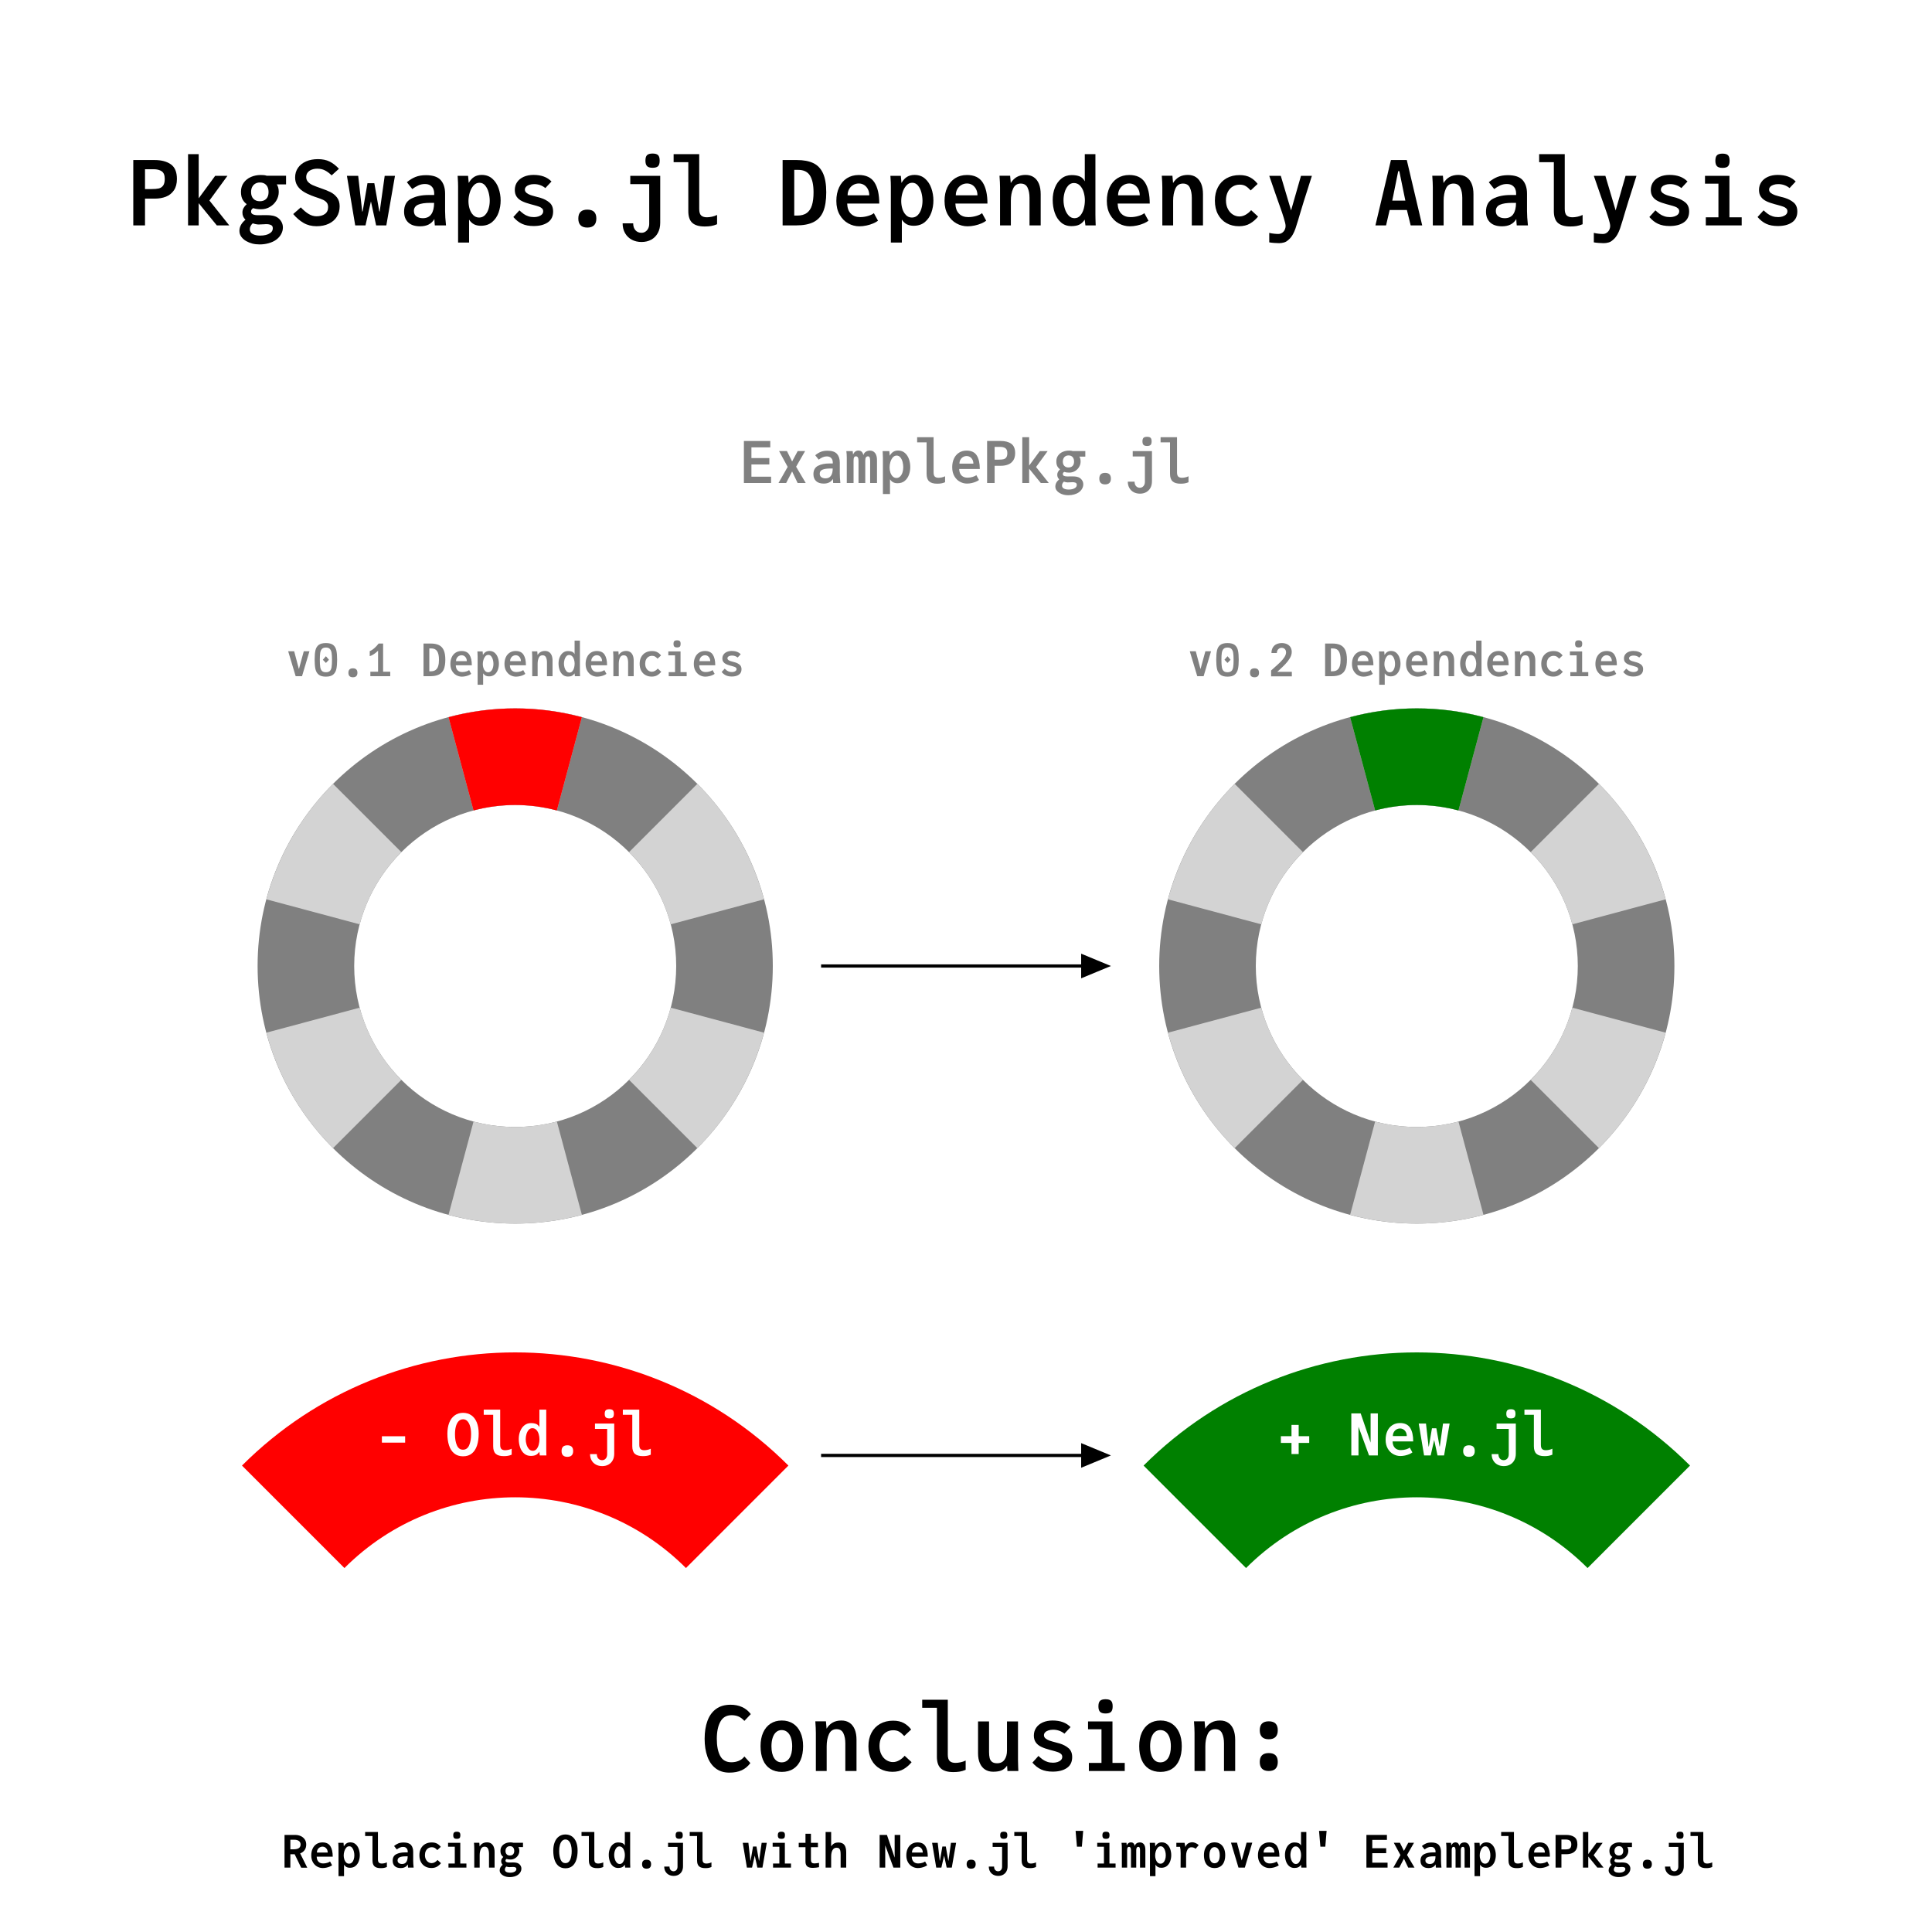 <?xml version="1.0" encoding="UTF-8"?>
<svg xmlns="http://www.w3.org/2000/svg" xmlns:xlink="http://www.w3.org/1999/xlink" width="600pt" height="600pt" viewBox="0 0 600 600" version="1.1">
<defs>
<g>
<symbol overflow="visible" id="glyph0-0">
<path style="stroke:none;" d="M 10.152 -13.051 L 10.152 3.059 L 0.648 3.059 L 0.648 -13.051 Z M 9.215 2.125 L 9.215 -12.113 L 1.586 -12.113 L 1.586 2.125 Z M 2.898 -8.102 C 2.898 -8.684 3.02 -9.148 3.266 -9.504 C 3.512 -9.859 3.82 -10.109 4.184 -10.262 C 4.551 -10.41 4.926 -10.484 5.309 -10.484 C 5.766 -10.484 6.18 -10.391 6.547 -10.195 C 6.918 -10.004 7.207 -9.738 7.414 -9.395 C 7.625 -9.055 7.73 -8.672 7.73 -8.254 C 7.73 -7.961 7.68 -7.695 7.578 -7.457 C 7.477 -7.219 7.355 -7.016 7.215 -6.844 C 7.074 -6.672 6.887 -6.473 6.66 -6.246 C 6.66 -6.246 6.566 -6.152 6.383 -5.969 C 6.184 -5.777 6.039 -5.602 5.945 -5.449 C 5.852 -5.297 5.805 -5.129 5.805 -4.949 L 5.805 -4.43 L 4.617 -4.43 L 4.617 -4.961 C 4.617 -5.402 4.738 -5.812 4.984 -6.184 C 5.07 -6.309 5.16 -6.422 5.262 -6.523 C 5.359 -6.625 5.484 -6.746 5.633 -6.887 C 5.812 -7.055 5.953 -7.195 6.059 -7.309 C 6.16 -7.422 6.246 -7.555 6.312 -7.703 C 6.383 -7.855 6.418 -8.023 6.418 -8.207 C 6.418 -8.539 6.312 -8.805 6.102 -9.004 C 5.891 -9.207 5.609 -9.305 5.258 -9.305 C 4.914 -9.305 4.637 -9.207 4.43 -9.004 C 4.219 -8.805 4.117 -8.504 4.121 -8.102 Z M 3.25 -1.062 C 3.25 -1.312 3.34 -1.531 3.523 -1.711 C 3.707 -1.891 3.926 -1.98 4.176 -1.98 C 4.434 -1.98 4.656 -1.891 4.836 -1.711 C 5.02 -1.531 5.113 -1.312 5.113 -1.062 C 5.113 -0.809 5.02 -0.594 4.836 -0.414 C 4.652 -0.234 4.434 -0.145 4.176 -0.145 C 3.926 -0.145 3.707 -0.234 3.523 -0.414 C 3.34 -0.594 3.25 -0.809 3.25 -1.062 Z M 4.391 -3.238 C 4.41 -3.473 4.477 -3.652 4.594 -3.77 C 4.711 -3.891 4.883 -3.961 5.102 -3.977 C 5.168 -3.996 5.238 -4.004 5.309 -4.004 C 5.574 -4.004 5.797 -3.918 5.977 -3.738 C 6.156 -3.562 6.246 -3.344 6.246 -3.086 C 6.246 -2.836 6.156 -2.617 5.973 -2.438 C 5.789 -2.258 5.566 -2.168 5.309 -2.168 C 5.117 -2.168 4.945 -2.219 4.797 -2.32 C 4.582 -2.418 4.453 -2.602 4.41 -2.871 C 4.391 -2.941 4.383 -3.016 4.383 -3.086 Z M 5.527 -1.062 C 5.527 -1.312 5.617 -1.531 5.797 -1.711 C 5.977 -1.891 6.195 -1.98 6.453 -1.98 C 6.711 -1.98 6.93 -1.891 7.113 -1.711 C 7.297 -1.531 7.391 -1.312 7.391 -1.062 C 7.391 -0.809 7.297 -0.594 7.113 -0.414 C 6.93 -0.234 6.711 -0.145 6.453 -0.145 C 6.195 -0.145 5.977 -0.234 5.797 -0.414 C 5.617 -0.594 5.527 -0.809 5.527 -1.062 Z M 5.527 -1.062 "/>
</symbol>
<symbol overflow="visible" id="glyph0-1">
<path style="stroke:none;" d="M 1.801 -5.957 L 9.02 -5.957 L 9.02 -3.977 L 1.801 -3.977 Z M 1.801 -5.957 "/>
</symbol>
<symbol overflow="visible" id="glyph0-2">
<g>
</g>
</symbol>
<symbol overflow="visible" id="glyph0-3">
<path style="stroke:none;" d="M 5.398 0.27 C 4.289 0.27 3.375 -0.031 2.652 -0.629 C 1.93 -1.23 1.395 -2.055 1.055 -3.105 C 0.711 -4.156 0.539 -5.371 0.539 -6.75 C 0.539 -8.07 0.738 -9.219 1.129 -10.191 C 1.523 -11.168 2.086 -11.918 2.816 -12.441 C 3.547 -12.969 4.41 -13.23 5.398 -13.23 C 6.395 -13.23 7.262 -12.973 7.992 -12.461 C 8.723 -11.949 9.285 -11.207 9.676 -10.242 C 10.066 -9.277 10.262 -8.125 10.262 -6.785 C 10.262 -5.395 10.09 -4.172 9.75 -3.113 C 9.41 -2.059 8.883 -1.23 8.16 -0.629 C 7.438 -0.031 6.516 0.27 5.398 0.27 Z M 2.898 -6.605 C 2.898 -5.195 3.098 -4.039 3.496 -3.137 C 3.895 -2.234 4.523 -1.781 5.383 -1.781 C 6.254 -1.781 6.891 -2.23 7.293 -3.121 C 7.699 -4.016 7.902 -5.191 7.902 -6.641 C 7.902 -7.504 7.809 -8.285 7.617 -8.977 C 7.43 -9.672 7.148 -10.219 6.777 -10.625 C 6.406 -11.031 5.953 -11.23 5.418 -11.23 C 4.879 -11.23 4.418 -11.039 4.039 -10.652 C 3.664 -10.266 3.379 -9.723 3.188 -9.031 C 2.996 -8.34 2.898 -7.531 2.898 -6.605 Z M 2.898 -6.605 "/>
</symbol>
<symbol overflow="visible" id="glyph0-4">
<path style="stroke:none;" d="M 7.234 0.215 C 6.125 0.215 5.301 -0.023 4.766 -0.5 C 4.23 -0.977 3.961 -1.766 3.961 -2.863 L 3.961 -12.617 L 1.027 -12.617 L 1.027 -14.219 L 6.137 -14.219 L 6.137 -3.293 C 6.137 -2.656 6.27 -2.219 6.531 -1.98 C 6.793 -1.738 7.172 -1.621 7.668 -1.621 C 7.961 -1.621 8.293 -1.656 8.656 -1.734 C 9.023 -1.809 9.371 -1.926 9.703 -2.09 L 9.703 -0.234 C 9.266 -0.055 8.863 0.066 8.496 0.125 C 8.129 0.188 7.711 0.215 7.234 0.215 Z M 7.234 0.215 "/>
</symbol>
<symbol overflow="visible" id="glyph0-5">
<path style="stroke:none;" d="M 4.852 0.145 C 4.027 0.145 3.336 -0.098 2.777 -0.586 C 2.215 -1.07 1.797 -1.711 1.52 -2.508 C 1.246 -3.301 1.105 -4.164 1.105 -5.094 C 1.105 -5.98 1.258 -6.805 1.562 -7.559 C 1.863 -8.316 2.301 -8.918 2.871 -9.367 C 3.441 -9.82 4.113 -10.043 4.887 -10.043 C 5.527 -10.043 6.066 -9.957 6.504 -9.777 C 6.938 -9.602 7.273 -9.277 7.516 -8.801 L 7.516 -14.219 L 9.641 -14.219 L 9.641 -2.16 C 9.641 -1.949 9.641 -1.707 9.648 -1.426 C 9.652 -1.148 9.66 -0.934 9.664 -0.781 L 9.691 0 L 7.641 0 L 7.496 -1.152 C 7.195 -0.691 6.844 -0.359 6.434 -0.156 C 6.027 0.043 5.5 0.145 4.852 0.145 Z M 3.266 -5.039 C 3.266 -4.48 3.352 -3.926 3.52 -3.371 C 3.688 -2.816 3.938 -2.355 4.27 -1.988 C 4.602 -1.621 5 -1.441 5.465 -1.441 C 5.938 -1.441 6.328 -1.625 6.641 -1.996 C 6.953 -2.371 7.18 -2.828 7.32 -3.375 C 7.461 -3.922 7.531 -4.465 7.531 -5.004 C 7.531 -5.555 7.453 -6.098 7.293 -6.629 C 7.137 -7.16 6.891 -7.598 6.562 -7.941 C 6.23 -8.289 5.824 -8.461 5.336 -8.461 C 4.887 -8.461 4.508 -8.285 4.195 -7.934 C 3.883 -7.582 3.648 -7.145 3.496 -6.613 C 3.344 -6.086 3.266 -5.562 3.266 -5.039 Z M 3.266 -5.039 "/>
</symbol>
<symbol overflow="visible" id="glyph0-6">
<path style="stroke:none;" d="M 5.398 0.434 C 4.805 0.434 4.359 0.281 4.055 -0.023 C 3.75 -0.324 3.602 -0.773 3.602 -1.367 C 3.602 -2.555 4.199 -3.148 5.398 -3.148 C 6.598 -3.148 7.199 -2.555 7.199 -1.367 C 7.199 -0.773 7.047 -0.324 6.746 -0.023 C 6.441 0.281 5.992 0.434 5.398 0.434 Z M 5.398 0.434 "/>
</symbol>
<symbol overflow="visible" id="glyph0-7">
<path style="stroke:none;" d="M 3.754 -0.414 C 3.754 0.176 3.906 0.637 4.211 0.973 C 4.52 1.309 4.918 1.477 5.41 1.477 C 5.715 1.477 5.988 1.395 6.223 1.227 C 6.461 1.062 6.641 0.848 6.77 0.574 C 6.895 0.305 6.957 0.012 6.957 -0.305 L 6.957 -8.242 L 3.176 -8.242 L 3.176 -9.898 L 9.152 -9.898 L 9.152 -0.539 C 9.152 0.246 8.996 0.93 8.68 1.508 C 8.363 2.086 7.926 2.531 7.367 2.844 C 6.805 3.156 6.16 3.312 5.426 3.312 C 4.695 3.312 4.043 3.16 3.473 2.852 C 2.902 2.547 2.457 2.113 2.133 1.547 C 1.809 0.984 1.648 0.328 1.648 -0.414 Z M 6.199 -12.926 C 6.199 -13.445 6.309 -13.812 6.523 -14.027 C 6.742 -14.238 7.105 -14.348 7.621 -14.348 C 8.145 -14.348 8.512 -14.238 8.727 -14.027 C 8.938 -13.812 9.047 -13.445 9.047 -12.926 C 9.047 -12.41 8.938 -12.043 8.727 -11.824 C 8.512 -11.609 8.145 -11.504 7.621 -11.504 C 7.113 -11.504 6.75 -11.613 6.531 -11.832 C 6.312 -12.051 6.199 -12.414 6.199 -12.926 Z M 6.199 -12.926 "/>
</symbol>
<symbol overflow="visible" id="glyph0-8">
<path style="stroke:none;" d="M 4.285 -3.887 L 0.988 -3.887 L 0.988 -5.977 L 4.285 -5.977 L 4.285 -9.484 L 6.516 -9.484 L 6.516 -5.977 L 9.793 -5.977 L 9.793 -3.887 L 6.516 -3.887 L 6.516 -0.434 L 4.285 -0.434 Z M 4.285 -3.887 "/>
</symbol>
<symbol overflow="visible" id="glyph0-9">
<path style="stroke:none;" d="M 1.262 -13.051 L 4.176 -13.051 L 6.73 -5.562 L 7.254 -3.977 L 7.254 -13.051 L 9.504 -13.051 L 9.504 0 L 6.77 0 L 3.492 -8.91 L 3.492 0 L 1.262 0 Z M 1.262 -13.051 "/>
</symbol>
<symbol overflow="visible" id="glyph0-10">
<path style="stroke:none;" d="M 5.707 0.18 C 4.934 0.18 4.195 -0.012 3.492 -0.402 C 2.789 -0.789 2.219 -1.363 1.777 -2.129 C 1.336 -2.895 1.117 -3.816 1.117 -4.895 C 1.117 -5.91 1.301 -6.809 1.664 -7.59 C 2.031 -8.375 2.551 -8.98 3.227 -9.414 C 3.902 -9.848 4.691 -10.062 5.598 -10.062 C 7.043 -10.062 8.086 -9.566 8.727 -8.578 C 9.363 -7.586 9.684 -6.18 9.684 -4.355 L 3.277 -4.355 C 3.312 -3.469 3.555 -2.797 4.008 -2.34 C 4.461 -1.883 5.074 -1.656 5.852 -1.656 C 6.414 -1.656 6.957 -1.738 7.484 -1.898 C 8.008 -2.062 8.383 -2.242 8.605 -2.449 L 9.434 -0.938 C 9.199 -0.75 8.879 -0.57 8.473 -0.395 C 8.066 -0.223 7.621 -0.082 7.133 0.023 C 6.645 0.129 6.168 0.18 5.707 0.18 Z M 7.688 -6.012 C 7.688 -6.461 7.598 -6.867 7.414 -7.223 C 7.234 -7.578 6.988 -7.859 6.668 -8.062 C 6.352 -8.266 5.992 -8.371 5.598 -8.371 C 5.195 -8.371 4.824 -8.27 4.48 -8.074 C 4.141 -7.875 3.867 -7.598 3.668 -7.242 C 3.465 -6.883 3.367 -6.473 3.367 -6.012 Z M 7.688 -6.012 "/>
</symbol>
<symbol overflow="visible" id="glyph0-11">
<path style="stroke:none;" d="M 0.602 -9.898 L 2.852 -9.898 L 3.664 -2.699 L 3.762 -2.898 L 4.707 -8.426 L 6.074 -8.426 L 7.047 -2.898 L 7.137 -2.699 L 8.145 -9.898 L 10.195 -9.898 L 8.469 0 L 6.434 0 L 5.398 -4.789 L 4.312 0 L 2.258 0 Z M 0.602 -9.898 "/>
</symbol>
<symbol overflow="visible" id="glyph0-12">
<path style="stroke:none;" d="M 1.223 -13.051 L 9.414 -13.051 L 9.414 -11.07 L 3.562 -11.07 L 3.562 -7.738 L 9.125 -7.738 L 9.125 -5.762 L 3.562 -5.762 L 3.562 -1.961 L 9.664 -1.961 L 9.664 0 L 1.223 0 Z M 1.223 -13.051 "/>
</symbol>
<symbol overflow="visible" id="glyph0-13">
<path style="stroke:none;" d="M 4.016 -5.004 L 1.352 -9.918 L 3.797 -9.918 L 5.398 -6.68 L 7.129 -9.918 L 9.434 -9.918 L 6.641 -5.059 L 9.629 0 L 7.109 0 L 5.398 -3.582 L 3.547 0 L 1.172 0 Z M 4.016 -5.004 "/>
</symbol>
<symbol overflow="visible" id="glyph0-14">
<path style="stroke:none;" d="M 4.418 0.18 C 3.375 0.18 2.578 -0.082 2.035 -0.602 C 1.488 -1.125 1.215 -1.836 1.215 -2.734 C 1.215 -3.973 1.684 -4.836 2.617 -5.328 C 3.555 -5.82 4.727 -6.066 6.129 -6.066 L 7.227 -6.066 L 7.227 -6.461 C 7.227 -6.73 7.172 -7.004 7.055 -7.277 C 6.941 -7.551 6.746 -7.781 6.473 -7.973 C 6.195 -8.164 5.824 -8.262 5.363 -8.262 C 4.914 -8.262 4.484 -8.172 4.074 -7.988 C 3.66 -7.805 3.254 -7.559 2.852 -7.254 L 1.773 -8.621 C 2.324 -9.082 2.898 -9.434 3.488 -9.672 C 4.078 -9.906 4.777 -10.027 5.59 -10.027 C 6.965 -10.027 7.941 -9.699 8.527 -9.047 C 9.113 -8.391 9.406 -7.488 9.406 -6.336 L 9.406 -2.844 C 9.406 -2.09 9.465 -1.141 9.586 0 L 7.352 0 C 7.309 -0.367 7.281 -0.793 7.262 -1.277 C 6.703 -0.305 5.758 0.18 4.418 0.18 Z M 3.176 -2.871 C 3.176 -2.387 3.348 -2.023 3.695 -1.789 C 4.039 -1.555 4.461 -1.441 4.961 -1.441 C 5.723 -1.441 6.285 -1.707 6.656 -2.242 C 7.023 -2.777 7.211 -3.527 7.211 -4.5 L 6.473 -4.5 C 5.375 -4.5 4.551 -4.375 4 -4.125 C 3.453 -3.879 3.176 -3.461 3.176 -2.871 Z M 3.176 -2.871 "/>
</symbol>
<symbol overflow="visible" id="glyph0-15">
<path style="stroke:none;" d="M 0.773 -7.848 C 0.773 -8.586 0.73 -9.27 0.641 -9.898 L 2.617 -9.898 L 2.719 -8.855 C 3.098 -9.672 3.645 -10.078 4.363 -10.078 C 4.762 -10.078 5.09 -9.973 5.352 -9.758 C 5.613 -9.539 5.805 -9.176 5.93 -8.656 C 6.082 -9.145 6.34 -9.5 6.711 -9.723 C 7.078 -9.949 7.492 -10.062 7.957 -10.062 C 8.629 -10.062 9.164 -9.812 9.562 -9.316 C 9.961 -8.816 10.16 -8.07 10.16 -7.074 L 10.16 0 L 8.027 0 L 8.027 -6.875 C 8.027 -7.367 7.977 -7.727 7.879 -7.945 C 7.781 -8.168 7.605 -8.281 7.352 -8.281 C 6.793 -8.281 6.516 -7.844 6.516 -6.965 L 6.516 0 L 4.418 0 L 4.418 -6.875 C 4.418 -7.352 4.352 -7.703 4.223 -7.934 C 4.09 -8.164 3.887 -8.281 3.609 -8.281 C 3.363 -8.281 3.18 -8.18 3.059 -7.973 C 2.941 -7.77 2.879 -7.434 2.879 -6.965 L 2.879 0 L 0.773 0 Z M 0.773 -7.848 "/>
</symbol>
<symbol overflow="visible" id="glyph0-16">
<path style="stroke:none;" d="M 1.195 -7.758 C 1.195 -8.316 1.176 -8.867 1.133 -9.414 L 1.105 -9.898 L 3.195 -9.898 L 3.32 -8.477 C 3.645 -9.043 4.02 -9.449 4.441 -9.703 C 4.863 -9.953 5.355 -10.078 5.914 -10.078 C 6.766 -10.078 7.473 -9.828 8.043 -9.32 C 8.609 -8.812 9.027 -8.168 9.293 -7.391 C 9.559 -6.609 9.691 -5.801 9.691 -4.961 C 9.691 -4.148 9.562 -3.363 9.297 -2.598 C 9.031 -1.832 8.605 -1.195 8.016 -0.688 C 7.426 -0.18 6.664 0.07 5.742 0.07 C 5.207 0.07 4.754 -0.027 4.379 -0.219 C 4.004 -0.414 3.676 -0.727 3.395 -1.152 L 3.395 3.422 L 1.195 3.422 Z M 3.266 -4.852 C 3.266 -4.324 3.344 -3.809 3.5 -3.305 C 3.656 -2.801 3.898 -2.383 4.223 -2.055 C 4.547 -1.73 4.938 -1.566 5.398 -1.566 C 5.855 -1.566 6.246 -1.727 6.566 -2.051 C 6.887 -2.375 7.125 -2.793 7.281 -3.305 C 7.438 -3.812 7.516 -4.348 7.516 -4.906 C 7.516 -5.445 7.441 -5.992 7.301 -6.547 C 7.156 -7.102 6.93 -7.57 6.621 -7.945 C 6.312 -8.324 5.926 -8.516 5.465 -8.516 C 5.008 -8.516 4.613 -8.328 4.281 -7.953 C 3.945 -7.578 3.695 -7.105 3.523 -6.539 C 3.352 -5.973 3.266 -5.41 3.266 -4.852 Z M 3.266 -4.852 "/>
</symbol>
<symbol overflow="visible" id="glyph0-17">
<path style="stroke:none;" d="M 1.152 -13.051 L 5.398 -13.051 C 6.754 -13.051 7.84 -12.766 8.648 -12.195 C 9.457 -11.625 9.863 -10.648 9.863 -9.27 C 9.863 -8.34 9.664 -7.582 9.262 -6.996 C 8.859 -6.41 8.328 -5.992 7.668 -5.734 C 7.008 -5.477 6.277 -5.348 5.473 -5.348 L 3.492 -5.348 L 3.492 0 L 1.152 0 Z M 4.77 -7.254 C 5.375 -7.254 5.859 -7.293 6.219 -7.371 C 6.578 -7.449 6.871 -7.637 7.098 -7.93 C 7.32 -8.223 7.434 -8.676 7.434 -9.289 C 7.434 -10.027 7.23 -10.531 6.828 -10.805 C 6.422 -11.078 5.879 -11.215 5.203 -11.215 L 3.492 -11.215 L 3.492 -7.254 Z M 4.77 -7.254 "/>
</symbol>
<symbol overflow="visible" id="glyph0-18">
<path style="stroke:none;" d="M 3.41 -4.438 L 3.41 0 L 1.285 0 L 1.285 -14.219 L 3.41 -14.219 L 3.41 -5.41 L 6.703 -9.898 L 9.152 -9.898 L 5.555 -4.969 L 9.512 0 L 7.027 0 Z M 3.41 -4.438 "/>
</symbol>
<symbol overflow="visible" id="glyph0-19">
<path style="stroke:none;" d="M 4.797 3.797 C 4.246 3.797 3.75 3.742 3.316 3.629 C 2.883 3.512 2.477 3.348 2.098 3.133 C 1.695 2.902 1.371 2.617 1.121 2.273 C 0.871 1.93 0.746 1.535 0.746 1.098 C 0.746 0.266 1.148 -0.48 1.953 -1.133 C 1.547 -1.52 1.34 -1.992 1.34 -2.555 C 1.34 -2.887 1.414 -3.184 1.559 -3.445 C 1.703 -3.711 1.918 -3.977 2.203 -4.246 C 1.918 -4.426 1.652 -4.715 1.414 -5.102 C 1.172 -5.492 1.055 -6.031 1.055 -6.715 C 1.055 -7.418 1.234 -8.02 1.602 -8.527 C 1.969 -9.035 2.453 -9.418 3.055 -9.676 C 3.66 -9.934 4.305 -10.062 4.996 -10.062 C 5.23 -10.062 5.441 -10.055 5.633 -10.035 C 5.824 -10.016 6.008 -9.977 6.184 -9.918 L 10.055 -9.918 L 10.055 -8.191 L 8.199 -8.191 C 8.465 -7.801 8.594 -7.297 8.594 -6.68 C 8.594 -6.074 8.438 -5.504 8.121 -4.973 C 7.809 -4.441 7.379 -4.016 6.84 -3.699 C 6.301 -3.383 5.711 -3.223 5.066 -3.223 C 4.453 -3.223 3.934 -3.297 3.5 -3.445 C 3.344 -3.355 3.234 -3.258 3.168 -3.145 C 3.102 -3.035 3.07 -2.898 3.07 -2.734 C 3.07 -2.5 3.195 -2.328 3.441 -2.211 C 3.691 -2.094 4.016 -2.035 4.418 -2.035 L 5.453 -2.043 C 5.633 -2.051 5.859 -2.051 6.129 -2.051 C 6.629 -2.051 7.059 -2.012 7.426 -1.934 C 7.793 -1.855 8.109 -1.727 8.379 -1.547 C 8.691 -1.332 8.941 -1.051 9.137 -0.707 C 9.328 -0.363 9.422 0.012 9.422 0.414 C 9.422 0.871 9.305 1.316 9.066 1.75 C 8.832 2.184 8.492 2.562 8.055 2.879 C 7.664 3.16 7.18 3.387 6.598 3.551 C 6.016 3.715 5.414 3.797 4.797 3.797 Z M 2.816 0.758 C 2.816 1.207 3.016 1.531 3.41 1.734 C 3.809 1.934 4.293 2.035 4.867 2.035 C 5.73 2.035 6.395 1.871 6.848 1.547 C 7.039 1.422 7.184 1.281 7.273 1.121 C 7.363 0.961 7.406 0.773 7.406 0.559 C 7.406 0.227 7.266 0.008 6.984 -0.102 C 6.703 -0.215 6.375 -0.266 6.004 -0.254 L 5.75 -0.234 C 5.234 -0.199 4.844 -0.18 4.582 -0.18 C 4.438 -0.18 4.25 -0.203 4.02 -0.246 C 3.789 -0.293 3.582 -0.352 3.402 -0.422 C 3.215 -0.254 3.07 -0.066 2.969 0.145 C 2.867 0.355 2.816 0.559 2.816 0.758 Z M 3.07 -6.66 C 3.07 -6.078 3.227 -5.625 3.543 -5.305 C 3.855 -4.984 4.281 -4.824 4.816 -4.824 C 5.363 -4.824 5.789 -4.984 6.098 -5.301 C 6.406 -5.617 6.562 -6.07 6.562 -6.66 C 6.562 -7.254 6.406 -7.719 6.098 -8.059 C 5.789 -8.398 5.367 -8.566 4.832 -8.566 C 4.492 -8.566 4.188 -8.492 3.918 -8.34 C 3.652 -8.188 3.445 -7.965 3.293 -7.68 C 3.145 -7.395 3.07 -7.055 3.07 -6.66 Z M 3.07 -6.66 "/>
</symbol>
<symbol overflow="visible" id="glyph1-0">
<path style="stroke:none;" d="M 7.895 -10.148 L 7.895 2.379 L 0.504 2.379 L 0.504 -10.148 Z M 7.168 1.652 L 7.168 -9.422 L 1.23 -9.422 L 1.23 1.652 Z M 2.254 -6.301 C 2.254 -6.754 2.352 -7.117 2.539 -7.391 C 2.73 -7.668 2.969 -7.863 3.254 -7.98 C 3.539 -8.098 3.832 -8.156 4.129 -8.156 C 4.484 -8.156 4.805 -8.082 5.094 -7.93 C 5.379 -7.781 5.605 -7.574 5.77 -7.309 C 5.934 -7.043 6.012 -6.746 6.012 -6.418 C 6.012 -6.191 5.973 -5.984 5.895 -5.801 C 5.816 -5.617 5.719 -5.457 5.609 -5.324 C 5.5 -5.191 5.355 -5.035 5.18 -4.859 C 5.18 -4.859 5.109 -4.785 4.965 -4.641 C 4.809 -4.492 4.695 -4.359 4.625 -4.238 C 4.551 -4.121 4.516 -3.988 4.516 -3.852 L 4.516 -3.445 L 3.59 -3.445 L 3.59 -3.855 C 3.59 -4.203 3.688 -4.52 3.879 -4.809 C 3.945 -4.906 4.016 -4.996 4.09 -5.074 C 4.168 -5.152 4.266 -5.246 4.383 -5.355 C 4.523 -5.484 4.633 -5.594 4.711 -5.684 C 4.789 -5.773 4.855 -5.875 4.91 -5.992 C 4.965 -6.109 4.992 -6.238 4.992 -6.383 C 4.992 -6.641 4.91 -6.848 4.746 -7.004 C 4.582 -7.16 4.363 -7.238 4.09 -7.238 C 3.824 -7.238 3.605 -7.16 3.445 -7.004 C 3.281 -6.848 3.203 -6.613 3.207 -6.301 Z M 2.527 -0.824 C 2.527 -1.02 2.598 -1.191 2.742 -1.328 C 2.883 -1.469 3.051 -1.539 3.246 -1.539 C 3.449 -1.539 3.621 -1.469 3.762 -1.328 C 3.906 -1.188 3.977 -1.023 3.977 -0.824 C 3.977 -0.629 3.906 -0.461 3.762 -0.32 C 3.621 -0.18 3.449 -0.113 3.246 -0.113 C 3.051 -0.113 2.883 -0.184 2.742 -0.32 C 2.598 -0.461 2.527 -0.629 2.527 -0.824 Z M 3.414 -2.52 C 3.43 -2.703 3.484 -2.84 3.574 -2.934 C 3.664 -3.027 3.797 -3.078 3.969 -3.094 C 4.02 -3.109 4.074 -3.113 4.129 -3.113 C 4.336 -3.113 4.508 -3.047 4.648 -2.91 C 4.789 -2.77 4.859 -2.602 4.859 -2.402 C 4.859 -2.207 4.785 -2.035 4.645 -1.898 C 4.504 -1.758 4.332 -1.688 4.129 -1.688 C 3.98 -1.688 3.848 -1.727 3.73 -1.805 C 3.562 -1.879 3.461 -2.023 3.43 -2.234 C 3.414 -2.289 3.41 -2.344 3.41 -2.402 Z M 4.297 -0.824 C 4.297 -1.02 4.367 -1.191 4.508 -1.328 C 4.648 -1.469 4.816 -1.539 5.02 -1.539 C 5.219 -1.539 5.391 -1.469 5.535 -1.328 C 5.676 -1.188 5.746 -1.023 5.746 -0.824 C 5.746 -0.629 5.676 -0.461 5.535 -0.32 C 5.391 -0.18 5.219 -0.113 5.02 -0.113 C 4.82 -0.113 4.648 -0.184 4.508 -0.32 C 4.367 -0.461 4.297 -0.629 4.297 -0.824 Z M 4.297 -0.824 "/>
</symbol>
<symbol overflow="visible" id="glyph1-1">
<path style="stroke:none;" d="M 0.895 -7.742 L 2.758 -7.742 L 4.227 -2.211 L 5.738 -7.742 L 7.504 -7.742 L 5.195 0 L 3.219 0 Z M 0.895 -7.742 "/>
</symbol>
<symbol overflow="visible" id="glyph1-2">
<path style="stroke:none;" d="M 4.215 0.141 C 3.227 0.141 2.477 -0.066 1.969 -0.48 C 1.465 -0.895 1.129 -1.469 0.961 -2.203 C 0.797 -2.941 0.715 -3.91 0.715 -5.109 C 0.715 -6.336 0.797 -7.312 0.961 -8.035 C 1.129 -8.758 1.465 -9.316 1.969 -9.707 C 2.473 -10.094 3.219 -10.289 4.215 -10.289 C 5.203 -10.289 5.949 -10.094 6.449 -9.707 C 6.953 -9.316 7.285 -8.758 7.453 -8.035 C 7.617 -7.312 7.699 -6.336 7.699 -5.109 C 7.699 -3.91 7.617 -2.941 7.453 -2.203 C 7.285 -1.469 6.949 -0.891 6.445 -0.48 C 5.941 -0.066 5.199 0.141 4.215 0.141 Z M 2.324 -5.109 C 2.324 -4.125 2.367 -3.367 2.453 -2.832 C 2.539 -2.297 2.719 -1.898 2.988 -1.633 C 3.258 -1.367 3.668 -1.23 4.215 -1.23 C 4.77 -1.23 5.18 -1.363 5.449 -1.633 C 5.719 -1.898 5.895 -2.293 5.977 -2.824 C 6.062 -3.355 6.105 -4.117 6.105 -5.109 C 6.105 -6.004 6.062 -6.715 5.977 -7.242 C 5.895 -7.766 5.715 -8.176 5.441 -8.465 C 5.168 -8.758 4.762 -8.902 4.215 -8.902 C 3.664 -8.902 3.25 -8.758 2.977 -8.465 C 2.703 -8.176 2.527 -7.77 2.445 -7.25 C 2.363 -6.73 2.324 -6.016 2.324 -5.109 Z M 4.215 -6.203 L 5.164 -5.109 L 4.215 -4.117 L 3.262 -5.109 Z M 4.215 -6.203 "/>
</symbol>
<symbol overflow="visible" id="glyph1-3">
<path style="stroke:none;" d="M 4.199 0.336 C 3.738 0.336 3.391 0.219 3.152 -0.016 C 2.918 -0.254 2.801 -0.602 2.801 -1.062 C 2.801 -1.988 3.266 -2.449 4.199 -2.449 C 5.133 -2.449 5.602 -1.988 5.602 -1.062 C 5.602 -0.602 5.48 -0.254 5.246 -0.016 C 5.012 0.219 4.66 0.336 4.199 0.336 Z M 4.199 0.336 "/>
</symbol>
<symbol overflow="visible" id="glyph1-4">
<path style="stroke:none;" d="M 1.219 -1.398 L 3.613 -1.398 L 3.613 -7.91 C 3.172 -7.496 2.742 -7.145 2.324 -6.859 C 1.902 -6.574 1.469 -6.367 1.023 -6.23 L 1.023 -7.785 C 1.535 -7.996 2.031 -8.316 2.512 -8.754 C 2.992 -9.191 3.422 -9.656 3.793 -10.148 L 5.18 -10.148 L 5.18 -1.398 L 7.391 -1.398 L 7.391 0 L 1.219 0 Z M 1.219 -1.398 "/>
</symbol>
<symbol overflow="visible" id="glyph1-5">
<g>
</g>
</symbol>
<symbol overflow="visible" id="glyph1-6">
<path style="stroke:none;" d="M 0.926 -10.148 L 3.121 -10.148 C 4.172 -10.148 5.031 -9.988 5.699 -9.668 C 6.367 -9.344 6.867 -8.816 7.199 -8.086 C 7.531 -7.352 7.699 -6.371 7.699 -5.137 C 7.699 -3.906 7.543 -2.918 7.234 -2.172 C 6.926 -1.426 6.426 -0.875 5.742 -0.523 C 5.059 -0.176 4.148 0 3.012 0 L 0.926 0 Z M 3.207 -1.527 C 3.816 -1.527 4.309 -1.66 4.68 -1.934 C 5.051 -2.203 5.316 -2.602 5.48 -3.133 C 5.645 -3.664 5.727 -4.332 5.727 -5.137 C 5.727 -6.281 5.543 -7.148 5.172 -7.738 C 4.805 -8.328 4.191 -8.625 3.332 -8.625 L 2.73 -8.625 L 2.73 -1.527 Z M 3.207 -1.527 "/>
</symbol>
<symbol overflow="visible" id="glyph1-7">
<path style="stroke:none;" d="M 4.438 0.141 C 3.836 0.141 3.262 -0.012 2.715 -0.312 C 2.168 -0.613 1.727 -1.059 1.383 -1.656 C 1.039 -2.25 0.867 -2.969 0.867 -3.809 C 0.867 -4.598 1.012 -5.297 1.297 -5.906 C 1.582 -6.516 1.984 -6.984 2.508 -7.32 C 3.035 -7.656 3.648 -7.824 4.355 -7.824 C 5.48 -7.824 6.289 -7.441 6.785 -6.672 C 7.281 -5.902 7.531 -4.809 7.531 -3.387 L 2.547 -3.387 C 2.574 -2.695 2.766 -2.176 3.117 -1.82 C 3.469 -1.465 3.949 -1.289 4.551 -1.289 C 4.988 -1.289 5.414 -1.352 5.82 -1.477 C 6.23 -1.602 6.52 -1.746 6.691 -1.902 L 7.336 -0.727 C 7.152 -0.582 6.906 -0.441 6.59 -0.309 C 6.273 -0.172 5.93 -0.062 5.547 0.016 C 5.168 0.098 4.797 0.141 4.438 0.141 Z M 5.977 -4.676 C 5.977 -5.027 5.906 -5.34 5.77 -5.617 C 5.629 -5.895 5.434 -6.113 5.188 -6.273 C 4.941 -6.43 4.66 -6.512 4.355 -6.512 C 4.043 -6.512 3.754 -6.434 3.484 -6.277 C 3.219 -6.125 3.008 -5.91 2.852 -5.633 C 2.695 -5.355 2.617 -5.035 2.617 -4.676 Z M 5.977 -4.676 "/>
</symbol>
<symbol overflow="visible" id="glyph1-8">
<path style="stroke:none;" d="M 0.93 -6.035 C 0.93 -6.469 0.914 -6.898 0.883 -7.32 L 0.859 -7.699 L 2.484 -7.699 L 2.582 -6.594 C 2.836 -7.031 3.125 -7.352 3.453 -7.547 C 3.781 -7.742 4.164 -7.84 4.598 -7.84 C 5.262 -7.84 5.812 -7.645 6.254 -7.25 C 6.695 -6.855 7.02 -6.355 7.227 -5.746 C 7.434 -5.141 7.539 -4.512 7.539 -3.855 C 7.539 -3.227 7.438 -2.613 7.23 -2.02 C 7.027 -1.426 6.691 -0.93 6.234 -0.535 C 5.773 -0.141 5.184 0.055 4.465 0.055 C 4.051 0.055 3.695 -0.02 3.406 -0.172 C 3.113 -0.324 2.859 -0.566 2.641 -0.895 L 2.641 2.66 L 0.93 2.66 Z M 2.539 -3.773 C 2.539 -3.363 2.602 -2.961 2.723 -2.57 C 2.844 -2.176 3.031 -1.855 3.281 -1.598 C 3.535 -1.344 3.84 -1.219 4.199 -1.219 C 4.555 -1.219 4.855 -1.344 5.105 -1.598 C 5.355 -1.848 5.543 -2.172 5.664 -2.57 C 5.785 -2.965 5.844 -3.383 5.844 -3.816 C 5.844 -4.234 5.789 -4.66 5.676 -5.094 C 5.566 -5.523 5.391 -5.887 5.148 -6.18 C 4.906 -6.473 4.609 -6.621 4.25 -6.621 C 3.895 -6.621 3.586 -6.477 3.328 -6.184 C 3.07 -5.891 2.875 -5.527 2.742 -5.086 C 2.609 -4.645 2.539 -4.207 2.539 -3.773 Z M 2.539 -3.773 "/>
</symbol>
<symbol overflow="visible" id="glyph1-9">
<path style="stroke:none;" d="M 1.086 -5.906 C 1.086 -6.168 1.078 -6.438 1.062 -6.711 C 1.051 -6.984 1.035 -7.246 1.016 -7.504 L 1 -7.715 L 2.652 -7.715 L 2.75 -6.578 C 3.012 -7.004 3.332 -7.32 3.711 -7.527 C 4.09 -7.734 4.535 -7.84 5.047 -7.84 C 5.547 -7.84 5.973 -7.723 6.324 -7.484 C 6.676 -7.246 6.945 -6.902 7.125 -6.453 C 7.309 -6.004 7.398 -5.469 7.398 -4.844 L 7.398 0 L 5.664 0 L 5.664 -4.285 C 5.664 -4.898 5.562 -5.422 5.367 -5.852 C 5.168 -6.281 4.809 -6.496 4.289 -6.496 C 3.746 -6.496 3.355 -6.238 3.117 -5.719 C 2.883 -5.199 2.766 -4.574 2.766 -3.836 L 2.766 0 L 1.086 0 Z M 1.086 -5.906 "/>
</symbol>
<symbol overflow="visible" id="glyph1-10">
<path style="stroke:none;" d="M 3.773 0.113 C 3.133 0.113 2.598 -0.078 2.16 -0.453 C 1.723 -0.832 1.398 -1.332 1.184 -1.949 C 0.969 -2.566 0.859 -3.238 0.859 -3.961 C 0.859 -4.652 0.98 -5.293 1.215 -5.879 C 1.449 -6.469 1.789 -6.938 2.234 -7.285 C 2.676 -7.637 3.199 -7.812 3.801 -7.812 C 4.301 -7.812 4.719 -7.742 5.059 -7.605 C 5.395 -7.469 5.66 -7.215 5.844 -6.848 L 5.844 -11.059 L 7.496 -11.059 L 7.496 -1.68 C 7.496 -1.516 7.5 -1.328 7.504 -1.109 C 7.508 -0.891 7.512 -0.727 7.52 -0.609 L 7.539 0 L 5.941 0 L 5.832 -0.895 C 5.598 -0.535 5.324 -0.277 5.004 -0.121 C 4.688 0.035 4.277 0.113 3.773 0.113 Z M 2.539 -3.922 C 2.539 -3.488 2.605 -3.055 2.738 -2.621 C 2.867 -2.191 3.062 -1.832 3.32 -1.547 C 3.582 -1.262 3.891 -1.121 4.25 -1.121 C 4.617 -1.121 4.922 -1.266 5.164 -1.555 C 5.406 -1.844 5.586 -2.199 5.695 -2.625 C 5.805 -3.051 5.859 -3.473 5.859 -3.891 C 5.859 -4.32 5.797 -4.742 5.672 -5.156 C 5.551 -5.57 5.359 -5.91 5.102 -6.176 C 4.848 -6.445 4.527 -6.578 4.152 -6.578 C 3.801 -6.578 3.504 -6.445 3.262 -6.172 C 3.02 -5.898 2.84 -5.555 2.719 -5.145 C 2.602 -4.734 2.539 -4.324 2.539 -3.922 Z M 2.539 -3.922 "/>
</symbol>
<symbol overflow="visible" id="glyph1-11">
<path style="stroke:none;" d="M 4.586 0.125 C 3.867 0.125 3.227 -0.031 2.66 -0.348 C 2.094 -0.66 1.652 -1.117 1.328 -1.715 C 1.008 -2.312 0.848 -3.023 0.848 -3.852 C 0.848 -4.645 1.004 -5.34 1.32 -5.938 C 1.637 -6.535 2.082 -6.996 2.66 -7.32 C 3.238 -7.648 3.914 -7.812 4.684 -7.812 C 5.355 -7.812 5.914 -7.688 6.363 -7.434 C 6.812 -7.184 7.184 -6.852 7.484 -6.441 L 6.406 -5.434 C 6.145 -5.727 5.887 -5.949 5.637 -6.102 C 5.383 -6.254 5.074 -6.328 4.711 -6.328 C 4.297 -6.328 3.926 -6.227 3.602 -6.027 C 3.277 -5.828 3.023 -5.543 2.844 -5.172 C 2.66 -4.805 2.57 -4.379 2.57 -3.891 C 2.57 -3.375 2.668 -2.926 2.867 -2.547 C 3.066 -2.168 3.324 -1.883 3.645 -1.684 C 3.965 -1.484 4.301 -1.387 4.656 -1.387 C 4.988 -1.387 5.312 -1.48 5.637 -1.664 C 5.961 -1.852 6.242 -2.086 6.477 -2.367 L 7.555 -1.371 C 7.195 -0.93 6.777 -0.566 6.309 -0.289 C 5.836 -0.012 5.262 0.125 4.586 0.125 Z M 4.586 0.125 "/>
</symbol>
<symbol overflow="visible" id="glyph1-12">
<path style="stroke:none;" d="M 1.352 -7.699 L 5.145 -7.699 L 5.145 -1.262 L 7.051 -1.262 L 7.051 0 L 1.477 0 L 1.477 -1.262 L 3.438 -1.262 L 3.438 -6.48 L 1.352 -6.48 Z M 2.961 -10.039 C 2.961 -10.445 3.047 -10.73 3.215 -10.895 C 3.383 -11.062 3.664 -11.145 4.066 -11.145 C 4.473 -11.145 4.758 -11.062 4.926 -10.895 C 5.09 -10.73 5.172 -10.445 5.172 -10.039 C 5.172 -9.637 5.09 -9.352 4.926 -9.184 C 4.758 -9.016 4.473 -8.934 4.066 -8.934 C 3.672 -8.934 3.387 -9.016 3.215 -9.188 C 3.047 -9.359 2.961 -9.641 2.961 -10.039 Z M 2.961 -10.039 "/>
</symbol>
<symbol overflow="visible" id="glyph1-13">
<path style="stroke:none;" d="M 4.262 0.098 C 3.559 0.098 2.961 -0.016 2.469 -0.242 C 1.977 -0.469 1.523 -0.82 1.113 -1.301 L 2.051 -2.34 C 2.297 -2.105 2.523 -1.914 2.73 -1.77 C 2.934 -1.625 3.168 -1.508 3.43 -1.422 C 3.691 -1.332 3.988 -1.289 4.32 -1.289 C 4.555 -1.289 4.777 -1.32 4.996 -1.391 C 5.215 -1.457 5.398 -1.559 5.535 -1.695 C 5.676 -1.828 5.746 -1.996 5.746 -2.199 C 5.746 -2.375 5.688 -2.52 5.57 -2.637 C 5.449 -2.75 5.293 -2.844 5.102 -2.91 C 4.91 -2.98 4.625 -3.066 4.242 -3.172 L 3.801 -3.289 C 3.27 -3.43 2.824 -3.586 2.473 -3.758 C 2.117 -3.93 1.84 -4.16 1.637 -4.441 C 1.438 -4.723 1.336 -5.078 1.336 -5.504 C 1.336 -5.965 1.457 -6.371 1.699 -6.723 C 1.941 -7.074 2.285 -7.352 2.727 -7.547 C 3.168 -7.742 3.676 -7.84 4.25 -7.84 C 4.855 -7.84 5.391 -7.754 5.848 -7.586 C 6.309 -7.414 6.703 -7.16 7.035 -6.816 L 6.082 -5.797 C 5.84 -5.996 5.57 -6.148 5.273 -6.254 C 4.977 -6.359 4.664 -6.41 4.332 -6.41 C 4.059 -6.41 3.812 -6.375 3.594 -6.305 C 3.379 -6.23 3.207 -6.129 3.086 -6.004 C 2.965 -5.875 2.906 -5.727 2.906 -5.559 C 2.906 -5.352 2.992 -5.18 3.172 -5.039 C 3.348 -4.898 3.562 -4.789 3.809 -4.703 C 4.055 -4.621 4.379 -4.527 4.781 -4.426 C 4.898 -4.398 5.09 -4.344 5.355 -4.27 C 5.902 -4.102 6.359 -3.859 6.73 -3.539 C 7.102 -3.219 7.285 -2.758 7.285 -2.156 C 7.285 -1.406 7.012 -0.84 6.457 -0.465 C 5.906 -0.09 5.172 0.098 4.262 0.098 Z M 4.262 0.098 "/>
</symbol>
<symbol overflow="visible" id="glyph1-14">
<path style="stroke:none;" d="M 0.953 -1.777 C 1.27 -2.066 1.578 -2.344 1.883 -2.605 C 2.707 -3.332 3.367 -3.938 3.852 -4.422 C 4.34 -4.902 4.754 -5.406 5.094 -5.926 C 5.43 -6.445 5.602 -6.949 5.602 -7.434 C 5.602 -7.703 5.539 -7.945 5.422 -8.156 C 5.301 -8.367 5.141 -8.527 4.93 -8.645 C 4.723 -8.762 4.492 -8.82 4.242 -8.82 C 3.957 -8.82 3.699 -8.75 3.469 -8.609 C 3.238 -8.469 3.059 -8.277 2.926 -8.027 C 2.797 -7.781 2.73 -7.504 2.73 -7.195 L 1.062 -7.195 C 1.066 -7.883 1.211 -8.457 1.492 -8.922 C 1.77 -9.387 2.152 -9.73 2.641 -9.953 C 3.125 -10.176 3.684 -10.289 4.312 -10.289 C 4.848 -10.289 5.348 -10.191 5.809 -9.996 C 6.273 -9.801 6.648 -9.496 6.934 -9.078 C 7.219 -8.664 7.363 -8.145 7.363 -7.52 C 7.363 -6.895 7.168 -6.25 6.777 -5.594 C 6.383 -4.934 5.926 -4.332 5.402 -3.785 C 4.879 -3.234 4.234 -2.605 3.457 -1.898 L 2.871 -1.359 L 7.391 -1.359 L 7.391 0.043 L 0.953 0.043 Z M 0.953 -1.777 "/>
</symbol>
<symbol overflow="visible" id="glyph1-15">
<path style="stroke:none;" d="M 0.965 -10.148 L 4.27 -10.148 C 4.895 -10.148 5.469 -10.031 5.992 -9.793 C 6.516 -9.555 6.93 -9.211 7.238 -8.762 C 7.547 -8.312 7.699 -7.773 7.699 -7.152 C 7.699 -6.48 7.531 -5.91 7.199 -5.441 C 6.867 -4.973 6.406 -4.629 5.816 -4.41 L 8.023 0.027 L 6.133 0.027 L 4.109 -4.145 L 2.773 -4.145 L 2.773 0 L 0.965 0 Z M 3.781 -5.684 C 5.227 -5.684 5.949 -6.18 5.949 -7.168 C 5.949 -7.648 5.773 -8.016 5.422 -8.27 C 5.07 -8.523 4.621 -8.652 4.074 -8.652 L 2.773 -8.652 L 2.773 -5.684 Z M 3.781 -5.684 "/>
</symbol>
<symbol overflow="visible" id="glyph1-16">
<path style="stroke:none;" d="M 5.629 0.168 C 4.766 0.168 4.125 -0.016 3.707 -0.387 C 3.289 -0.758 3.078 -1.371 3.078 -2.227 L 3.078 -9.812 L 0.797 -9.812 L 0.797 -11.059 L 4.773 -11.059 L 4.773 -2.562 C 4.773 -2.066 4.875 -1.727 5.078 -1.539 C 5.281 -1.352 5.578 -1.262 5.965 -1.262 C 6.191 -1.262 6.449 -1.289 6.734 -1.348 C 7.02 -1.406 7.289 -1.496 7.547 -1.625 L 7.547 -0.184 C 7.207 -0.043 6.895 0.051 6.609 0.098 C 6.324 0.145 5.996 0.168 5.629 0.168 Z M 5.629 0.168 "/>
</symbol>
<symbol overflow="visible" id="glyph1-17">
<path style="stroke:none;" d="M 3.438 0.141 C 2.625 0.141 2.008 -0.062 1.582 -0.469 C 1.156 -0.875 0.945 -1.43 0.945 -2.129 C 0.945 -3.09 1.309 -3.762 2.035 -4.145 C 2.766 -4.527 3.676 -4.719 4.766 -4.719 L 5.621 -4.719 L 5.621 -5.027 C 5.621 -5.238 5.578 -5.445 5.488 -5.66 C 5.398 -5.871 5.246 -6.051 5.031 -6.203 C 4.816 -6.352 4.531 -6.426 4.172 -6.426 C 3.82 -6.426 3.488 -6.355 3.168 -6.211 C 2.848 -6.07 2.531 -5.879 2.219 -5.641 L 1.379 -6.707 C 1.809 -7.066 2.254 -7.336 2.711 -7.523 C 3.172 -7.707 3.719 -7.797 4.348 -7.797 C 5.414 -7.797 6.176 -7.543 6.633 -7.035 C 7.086 -6.527 7.316 -5.824 7.316 -4.93 L 7.316 -2.211 C 7.316 -1.625 7.363 -0.887 7.453 0 L 5.719 0 C 5.688 -0.285 5.664 -0.617 5.648 -0.992 C 5.215 -0.238 4.477 0.141 3.438 0.141 Z M 2.473 -2.234 C 2.473 -1.855 2.605 -1.574 2.875 -1.395 C 3.141 -1.211 3.469 -1.121 3.855 -1.121 C 4.449 -1.121 4.891 -1.328 5.176 -1.742 C 5.465 -2.156 5.605 -2.742 5.605 -3.5 L 5.031 -3.5 C 4.18 -3.5 3.539 -3.402 3.113 -3.211 C 2.684 -3.016 2.473 -2.691 2.473 -2.234 Z M 2.473 -2.234 "/>
</symbol>
<symbol overflow="visible" id="glyph1-18">
<path style="stroke:none;" d="M 3.73 2.953 C 3.301 2.953 2.918 2.91 2.578 2.82 C 2.242 2.73 1.926 2.605 1.633 2.438 C 1.32 2.258 1.066 2.035 0.871 1.766 C 0.676 1.5 0.582 1.195 0.582 0.855 C 0.582 0.207 0.895 -0.375 1.52 -0.883 C 1.203 -1.18 1.043 -1.551 1.043 -1.988 C 1.043 -2.246 1.098 -2.477 1.211 -2.68 C 1.324 -2.887 1.492 -3.094 1.715 -3.305 C 1.492 -3.445 1.285 -3.664 1.098 -3.969 C 0.91 -4.273 0.82 -4.691 0.82 -5.223 C 0.82 -5.77 0.961 -6.238 1.246 -6.633 C 1.531 -7.027 1.906 -7.324 2.375 -7.523 C 2.844 -7.727 3.348 -7.824 3.887 -7.824 C 4.066 -7.824 4.234 -7.82 4.383 -7.805 C 4.531 -7.789 4.672 -7.762 4.809 -7.715 L 7.82 -7.715 L 7.82 -6.371 L 6.379 -6.371 C 6.582 -6.066 6.684 -5.676 6.684 -5.195 C 6.684 -4.723 6.562 -4.281 6.316 -3.867 C 6.07 -3.453 5.738 -3.125 5.32 -2.879 C 4.898 -2.629 4.441 -2.508 3.941 -2.508 C 3.465 -2.508 3.059 -2.562 2.723 -2.68 C 2.602 -2.609 2.516 -2.531 2.465 -2.445 C 2.414 -2.359 2.387 -2.254 2.387 -2.129 C 2.387 -1.945 2.484 -1.809 2.676 -1.719 C 2.871 -1.629 3.125 -1.582 3.438 -1.582 L 4.242 -1.59 C 4.383 -1.594 4.559 -1.598 4.766 -1.598 C 5.152 -1.598 5.492 -1.566 5.773 -1.504 C 6.059 -1.445 6.309 -1.344 6.516 -1.203 C 6.758 -1.035 6.957 -0.816 7.105 -0.551 C 7.254 -0.281 7.328 0.008 7.328 0.32 C 7.328 0.676 7.238 1.023 7.051 1.363 C 6.867 1.699 6.605 1.992 6.266 2.238 C 5.961 2.457 5.582 2.633 5.133 2.762 C 4.68 2.891 4.211 2.953 3.73 2.953 Z M 2.191 0.59 C 2.191 0.938 2.344 1.191 2.652 1.348 C 2.961 1.504 3.34 1.582 3.785 1.582 C 4.457 1.582 4.973 1.457 5.328 1.203 C 5.477 1.105 5.586 0.996 5.656 0.871 C 5.727 0.746 5.762 0.602 5.762 0.434 C 5.762 0.176 5.652 0.004 5.434 -0.082 C 5.215 -0.168 4.957 -0.207 4.668 -0.195 L 4.473 -0.184 C 4.07 -0.156 3.77 -0.141 3.562 -0.141 C 3.449 -0.141 3.305 -0.156 3.125 -0.191 C 2.945 -0.227 2.785 -0.273 2.645 -0.328 C 2.5 -0.199 2.391 -0.051 2.309 0.113 C 2.23 0.277 2.191 0.434 2.191 0.59 Z M 2.387 -5.18 C 2.387 -4.727 2.508 -4.375 2.754 -4.125 C 3 -3.875 3.328 -3.754 3.746 -3.754 C 4.172 -3.754 4.504 -3.875 4.742 -4.121 C 4.984 -4.371 5.102 -4.723 5.102 -5.18 C 5.102 -5.641 4.984 -6.004 4.742 -6.27 C 4.504 -6.531 4.176 -6.664 3.758 -6.664 C 3.492 -6.664 3.258 -6.605 3.047 -6.484 C 2.84 -6.367 2.68 -6.195 2.562 -5.973 C 2.445 -5.754 2.387 -5.488 2.387 -5.18 Z M 2.387 -5.18 "/>
</symbol>
<symbol overflow="visible" id="glyph1-19">
<path style="stroke:none;" d="M 4.199 0.211 C 3.336 0.211 2.625 -0.023 2.062 -0.488 C 1.5 -0.957 1.086 -1.598 0.82 -2.414 C 0.555 -3.23 0.422 -4.176 0.422 -5.25 C 0.422 -6.277 0.574 -7.168 0.879 -7.926 C 1.184 -8.684 1.621 -9.27 2.191 -9.676 C 2.762 -10.086 3.43 -10.289 4.199 -10.289 C 4.973 -10.289 5.648 -10.09 6.215 -9.691 C 6.785 -9.293 7.223 -8.719 7.523 -7.965 C 7.828 -7.215 7.98 -6.32 7.98 -5.277 C 7.98 -4.195 7.848 -3.242 7.586 -2.422 C 7.32 -1.602 6.906 -0.957 6.344 -0.488 C 5.781 -0.023 5.066 0.211 4.199 0.211 Z M 2.254 -5.137 C 2.254 -4.039 2.41 -3.141 2.719 -2.441 C 3.031 -1.738 3.52 -1.387 4.188 -1.387 C 4.863 -1.387 5.359 -1.734 5.672 -2.43 C 5.988 -3.125 6.145 -4.035 6.145 -5.164 C 6.145 -5.836 6.074 -6.445 5.926 -6.984 C 5.777 -7.523 5.559 -7.949 5.27 -8.262 C 4.98 -8.578 4.629 -8.734 4.215 -8.734 C 3.793 -8.734 3.438 -8.586 3.145 -8.285 C 2.848 -7.984 2.629 -7.562 2.477 -7.023 C 2.328 -6.484 2.254 -5.855 2.254 -5.137 Z M 2.254 -5.137 "/>
</symbol>
<symbol overflow="visible" id="glyph1-20">
<path style="stroke:none;" d="M 2.918 -0.32 C 2.918 0.137 3.039 0.496 3.277 0.758 C 3.516 1.02 3.824 1.148 4.207 1.148 C 4.445 1.148 4.656 1.082 4.84 0.957 C 5.023 0.828 5.164 0.656 5.266 0.449 C 5.363 0.238 5.41 0.008 5.41 -0.238 L 5.41 -6.41 L 2.473 -6.41 L 2.473 -7.699 L 7.117 -7.699 L 7.117 -0.422 C 7.117 0.191 6.996 0.723 6.75 1.172 C 6.508 1.621 6.164 1.969 5.73 2.211 C 5.293 2.453 4.789 2.574 4.223 2.574 C 3.652 2.574 3.145 2.457 2.703 2.219 C 2.258 1.98 1.91 1.645 1.66 1.203 C 1.406 0.766 1.281 0.258 1.281 -0.32 Z M 4.824 -10.051 C 4.824 -10.457 4.906 -10.742 5.074 -10.91 C 5.242 -11.074 5.527 -11.156 5.93 -11.156 C 6.336 -11.156 6.621 -11.074 6.785 -10.91 C 6.953 -10.742 7.035 -10.457 7.035 -10.051 C 7.035 -9.648 6.953 -9.367 6.785 -9.199 C 6.621 -9.031 6.336 -8.945 5.93 -8.945 C 5.531 -8.945 5.25 -9.031 5.078 -9.203 C 4.906 -9.371 4.824 -9.656 4.824 -10.051 Z M 4.824 -10.051 "/>
</symbol>
<symbol overflow="visible" id="glyph1-21">
<path style="stroke:none;" d="M 0.469 -7.699 L 2.219 -7.699 L 2.848 -2.102 L 2.926 -2.254 L 3.66 -6.551 L 4.727 -6.551 L 5.48 -2.254 L 5.551 -2.102 L 6.336 -7.699 L 7.93 -7.699 L 6.586 0 L 5.004 0 L 4.199 -3.723 L 3.352 0 L 1.758 0 Z M 0.469 -7.699 "/>
</symbol>
<symbol overflow="visible" id="glyph1-22">
<path style="stroke:none;" d="M 5.434 0.086 C 4.621 0.086 4.035 -0.074 3.684 -0.395 C 3.328 -0.715 3.148 -1.195 3.148 -1.836 L 3.148 -6.344 L 1.051 -6.344 L 1.051 -7.699 L 3.148 -7.699 L 3.148 -10.516 L 4.844 -10.516 L 4.844 -7.699 L 7.016 -7.699 L 7.016 -6.344 L 4.844 -6.344 L 4.844 -2.574 C 4.844 -2.238 4.879 -1.98 4.945 -1.801 C 5.012 -1.617 5.129 -1.488 5.289 -1.414 C 5.449 -1.34 5.68 -1.301 5.977 -1.301 C 6.137 -1.301 6.363 -1.32 6.652 -1.359 C 6.945 -1.395 7.176 -1.434 7.352 -1.469 L 7.352 -0.125 C 7.156 -0.074 6.859 -0.027 6.465 0.016 C 6.07 0.062 5.727 0.086 5.434 0.086 Z M 5.434 0.086 "/>
</symbol>
<symbol overflow="visible" id="glyph1-23">
<path style="stroke:none;" d="M 1 -11.059 L 2.723 -11.059 L 2.723 -6.621 C 3.016 -7.035 3.344 -7.336 3.699 -7.523 C 4.055 -7.707 4.465 -7.797 4.922 -7.797 C 5.812 -7.797 6.449 -7.543 6.828 -7.031 C 7.207 -6.52 7.398 -5.773 7.398 -4.789 L 7.398 0 L 5.664 0 L 5.664 -4.02 C 5.664 -4.531 5.629 -4.941 5.566 -5.246 C 5.5 -5.551 5.375 -5.781 5.191 -5.941 C 5.008 -6.098 4.738 -6.176 4.391 -6.176 C 3.848 -6.176 3.434 -5.926 3.148 -5.43 C 2.863 -4.934 2.723 -4.27 2.723 -3.445 L 2.723 0 L 1 0 Z M 1 -11.059 "/>
</symbol>
<symbol overflow="visible" id="glyph1-24">
<path style="stroke:none;" d="M 0.98 -10.148 L 3.246 -10.148 L 5.234 -4.324 L 5.641 -3.094 L 5.641 -10.148 L 7.391 -10.148 L 7.391 0 L 5.266 0 L 2.715 -6.93 L 2.715 0 L 0.98 0 Z M 0.98 -10.148 "/>
</symbol>
<symbol overflow="visible" id="glyph1-25">
<path style="stroke:none;" d="M 3.039 -11.41 L 5.391 -11.41 L 4.984 -6.496 L 3.457 -6.496 Z M 3.039 -11.41 "/>
</symbol>
<symbol overflow="visible" id="glyph1-26">
<path style="stroke:none;" d="M 0.602 -6.105 C 0.602 -6.68 0.566 -7.211 0.496 -7.699 L 2.035 -7.699 L 2.113 -6.887 C 2.406 -7.523 2.836 -7.84 3.395 -7.84 C 3.703 -7.84 3.957 -7.758 4.16 -7.59 C 4.363 -7.422 4.516 -7.137 4.613 -6.734 C 4.73 -7.113 4.93 -7.387 5.219 -7.562 C 5.504 -7.738 5.828 -7.824 6.188 -7.824 C 6.711 -7.824 7.129 -7.633 7.438 -7.246 C 7.746 -6.859 7.902 -6.277 7.902 -5.504 L 7.902 0 L 6.242 0 L 6.242 -5.348 C 6.242 -5.73 6.207 -6.008 6.129 -6.18 C 6.051 -6.352 5.914 -6.441 5.719 -6.441 C 5.285 -6.441 5.066 -6.098 5.066 -5.418 L 5.066 0 L 3.438 0 L 3.438 -5.348 C 3.438 -5.715 3.387 -5.992 3.281 -6.172 C 3.18 -6.352 3.023 -6.441 2.809 -6.441 C 2.617 -6.441 2.473 -6.359 2.379 -6.203 C 2.285 -6.043 2.238 -5.781 2.238 -5.418 L 2.238 0 L 0.602 0 Z M 0.602 -6.105 "/>
</symbol>
<symbol overflow="visible" id="glyph1-27">
<path style="stroke:none;" d="M 2.051 -2.449 C 2.055 -2.969 2.059 -3.629 2.059 -4.438 C 2.059 -4.934 2.043 -5.301 2.016 -5.539 C 1.988 -5.781 1.941 -6.082 1.875 -6.441 L 0.727 -6.441 L 0.727 -7.699 L 3.27 -7.699 L 3.527 -6.398 C 3.746 -6.953 4.059 -7.336 4.461 -7.551 C 4.859 -7.762 5.277 -7.867 5.711 -7.867 C 6.012 -7.867 6.352 -7.781 6.738 -7.602 C 7.121 -7.426 7.434 -7.219 7.672 -6.984 L 6.707 -5.84 C 6.551 -5.984 6.367 -6.098 6.156 -6.184 C 5.945 -6.27 5.68 -6.312 5.363 -6.312 C 5.07 -6.312 4.797 -6.211 4.555 -6.008 C 4.309 -5.801 4.113 -5.5 3.969 -5.098 C 3.824 -4.699 3.754 -4.219 3.754 -3.652 L 3.754 0 L 2.043 0 Z M 2.051 -2.449 "/>
</symbol>
<symbol overflow="visible" id="glyph1-28">
<path style="stroke:none;" d="M 4.199 0.141 C 3.496 0.141 2.895 -0.02 2.402 -0.34 C 1.906 -0.66 1.531 -1.117 1.277 -1.719 C 1.023 -2.316 0.895 -3.035 0.895 -3.863 C 0.895 -4.672 1.031 -5.375 1.301 -5.973 C 1.57 -6.574 1.957 -7.035 2.453 -7.355 C 2.949 -7.68 3.531 -7.84 4.199 -7.84 C 4.867 -7.84 5.449 -7.68 5.945 -7.359 C 6.441 -7.039 6.828 -6.582 7.098 -5.98 C 7.367 -5.383 7.504 -4.676 7.504 -3.863 C 7.504 -3.039 7.375 -2.324 7.121 -1.727 C 6.867 -1.125 6.492 -0.664 6 -0.344 C 5.504 -0.02 4.906 0.141 4.199 0.141 Z M 2.59 -3.836 C 2.59 -3.059 2.73 -2.445 3.008 -2.004 C 3.285 -1.562 3.672 -1.344 4.172 -1.344 C 4.695 -1.344 5.098 -1.566 5.383 -2.004 C 5.668 -2.445 5.809 -3.059 5.809 -3.836 C 5.809 -4.348 5.746 -4.797 5.613 -5.176 C 5.484 -5.555 5.293 -5.848 5.047 -6.051 C 4.801 -6.254 4.508 -6.355 4.172 -6.355 C 3.852 -6.355 3.57 -6.254 3.332 -6.051 C 3.094 -5.848 2.91 -5.559 2.781 -5.176 C 2.652 -4.797 2.59 -4.348 2.59 -3.836 Z M 2.59 -3.836 "/>
</symbol>
<symbol overflow="visible" id="glyph1-29">
<path style="stroke:none;" d="M 0.953 -10.148 L 7.32 -10.148 L 7.32 -8.609 L 2.773 -8.609 L 2.773 -6.02 L 7.098 -6.02 L 7.098 -4.48 L 2.773 -4.48 L 2.773 -1.527 L 7.52 -1.527 L 7.52 0 L 0.953 0 Z M 0.953 -10.148 "/>
</symbol>
<symbol overflow="visible" id="glyph1-30">
<path style="stroke:none;" d="M 3.121 -3.891 L 1.051 -7.715 L 2.953 -7.715 L 4.199 -5.195 L 5.543 -7.715 L 7.336 -7.715 L 5.164 -3.934 L 7.488 0 L 5.531 0 L 4.199 -2.785 L 2.758 0 L 0.91 0 Z M 3.121 -3.891 "/>
</symbol>
<symbol overflow="visible" id="glyph1-31">
<path style="stroke:none;" d="M 0.895 -10.148 L 4.199 -10.148 C 5.254 -10.148 6.098 -9.93 6.727 -9.484 C 7.355 -9.043 7.672 -8.285 7.672 -7.211 C 7.672 -6.488 7.516 -5.898 7.203 -5.441 C 6.891 -4.988 6.477 -4.66 5.965 -4.461 C 5.449 -4.258 4.883 -4.156 4.258 -4.156 L 2.715 -4.156 L 2.715 0 L 0.895 0 Z M 3.711 -5.641 C 4.184 -5.641 4.559 -5.672 4.836 -5.734 C 5.117 -5.793 5.344 -5.938 5.52 -6.168 C 5.695 -6.395 5.781 -6.746 5.781 -7.223 C 5.781 -7.797 5.625 -8.191 5.309 -8.402 C 4.996 -8.617 4.574 -8.723 4.047 -8.723 L 2.715 -8.723 L 2.715 -5.641 Z M 3.711 -5.641 "/>
</symbol>
<symbol overflow="visible" id="glyph1-32">
<path style="stroke:none;" d="M 2.652 -3.449 L 2.652 0 L 1 0 L 1 -11.059 L 2.652 -11.059 L 2.652 -4.207 L 5.215 -7.699 L 7.117 -7.699 L 4.32 -3.863 L 7.398 0 L 5.469 0 Z M 2.652 -3.449 "/>
</symbol>
<symbol overflow="visible" id="glyph2-0">
<path style="stroke:none;" d="M 15.793 -20.301 L 15.793 4.762 L 1.008 4.762 L 1.008 -20.301 Z M 14.336 3.305 L 14.336 -18.844 L 2.465 -18.844 L 2.465 3.305 Z M 4.508 -12.602 C 4.508 -13.504 4.699 -14.234 5.082 -14.785 C 5.465 -15.336 5.941 -15.727 6.512 -15.961 C 7.078 -16.195 7.664 -16.309 8.262 -16.309 C 8.969 -16.309 9.609 -16.16 10.184 -15.863 C 10.758 -15.562 11.211 -15.148 11.535 -14.617 C 11.863 -14.086 12.027 -13.492 12.027 -12.84 C 12.027 -12.383 11.945 -11.969 11.789 -11.598 C 11.629 -11.23 11.441 -10.914 11.223 -10.648 C 11.004 -10.383 10.715 -10.07 10.359 -9.715 C 10.359 -9.715 10.215 -9.57 9.926 -9.281 C 9.617 -8.984 9.391 -8.715 9.246 -8.477 C 9.102 -8.238 9.031 -7.98 9.031 -7.699 L 9.031 -6.887 L 7.184 -6.887 L 7.184 -7.715 C 7.184 -8.406 7.375 -9.039 7.758 -9.617 C 7.887 -9.812 8.027 -9.992 8.184 -10.148 C 8.336 -10.309 8.531 -10.496 8.766 -10.711 C 9.043 -10.973 9.262 -11.191 9.422 -11.367 C 9.582 -11.547 9.715 -11.75 9.82 -11.984 C 9.93 -12.219 9.98 -12.48 9.98 -12.77 C 9.98 -13.281 9.82 -13.695 9.492 -14.008 C 9.164 -14.32 8.727 -14.477 8.176 -14.477 C 7.645 -14.477 7.215 -14.32 6.887 -14.008 C 6.562 -13.695 6.402 -13.227 6.41 -12.602 Z M 5.055 -1.652 C 5.055 -2.043 5.195 -2.379 5.48 -2.66 C 5.766 -2.941 6.105 -3.078 6.496 -3.078 C 6.898 -3.078 7.242 -2.941 7.523 -2.66 C 7.809 -2.379 7.953 -2.043 7.953 -1.652 C 7.953 -1.262 7.809 -0.926 7.523 -0.645 C 7.238 -0.363 6.898 -0.223 6.496 -0.223 C 6.105 -0.223 5.766 -0.363 5.48 -0.645 C 5.195 -0.926 5.055 -1.262 5.055 -1.652 Z M 6.832 -5.039 C 6.859 -5.402 6.965 -5.68 7.148 -5.867 C 7.328 -6.055 7.594 -6.16 7.938 -6.188 C 8.039 -6.215 8.148 -6.23 8.262 -6.23 C 8.672 -6.23 9.016 -6.094 9.297 -5.816 C 9.578 -5.543 9.715 -5.203 9.715 -4.801 C 9.715 -4.41 9.574 -4.074 9.289 -3.793 C 9.004 -3.512 8.66 -3.375 8.262 -3.375 C 7.961 -3.375 7.695 -3.453 7.461 -3.613 C 7.125 -3.762 6.926 -4.047 6.859 -4.465 C 6.832 -4.578 6.816 -4.691 6.816 -4.801 Z M 8.598 -1.652 C 8.598 -2.043 8.734 -2.379 9.016 -2.66 C 9.297 -2.941 9.637 -3.078 10.039 -3.078 C 10.441 -3.078 10.781 -2.941 11.066 -2.66 C 11.352 -2.379 11.492 -2.043 11.492 -1.652 C 11.492 -1.262 11.352 -0.926 11.066 -0.645 C 10.781 -0.363 10.438 -0.223 10.039 -0.223 C 9.637 -0.223 9.297 -0.363 9.016 -0.645 C 8.734 -0.926 8.598 -1.262 8.598 -1.652 Z M 8.598 -1.652 "/>
</symbol>
<symbol overflow="visible" id="glyph2-1">
<path style="stroke:none;" d="M 1.793 -20.301 L 8.398 -20.301 C 10.508 -20.301 12.195 -19.855 13.453 -18.969 C 14.715 -18.082 15.344 -16.566 15.344 -14.422 C 15.344 -12.973 15.031 -11.797 14.406 -10.887 C 13.781 -9.977 12.953 -9.32 11.93 -8.918 C 10.902 -8.516 9.762 -8.316 8.512 -8.316 L 5.434 -8.316 L 5.434 0 L 1.793 0 Z M 7.422 -11.285 C 8.363 -11.285 9.113 -11.344 9.676 -11.465 C 10.234 -11.586 10.688 -11.875 11.039 -12.336 C 11.391 -12.793 11.562 -13.496 11.562 -14.449 C 11.562 -15.598 11.25 -16.383 10.617 -16.809 C 9.988 -17.23 9.148 -17.445 8.094 -17.445 L 5.434 -17.445 L 5.434 -11.285 Z M 7.422 -11.285 "/>
</symbol>
<symbol overflow="visible" id="glyph2-2">
<path style="stroke:none;" d="M 5.305 -6.902 L 5.305 0 L 2.004 0 L 2.004 -22.121 L 5.305 -22.121 L 5.305 -8.414 L 10.43 -15.398 L 14.238 -15.398 L 8.637 -7.727 L 14.797 0 L 10.934 0 Z M 5.305 -6.902 "/>
</symbol>
<symbol overflow="visible" id="glyph2-3">
<path style="stroke:none;" d="M 7.461 5.906 C 6.602 5.906 5.836 5.82 5.16 5.641 C 4.484 5.465 3.852 5.207 3.262 4.871 C 2.637 4.516 2.129 4.07 1.742 3.535 C 1.355 3 1.16 2.391 1.16 1.707 C 1.16 0.41 1.789 -0.746 3.039 -1.766 C 2.402 -2.363 2.086 -3.098 2.086 -3.977 C 2.086 -4.488 2.199 -4.953 2.422 -5.363 C 2.645 -5.773 2.98 -6.188 3.43 -6.609 C 2.98 -6.887 2.57 -7.332 2.199 -7.938 C 1.824 -8.543 1.637 -9.379 1.637 -10.445 C 1.637 -11.535 1.922 -12.477 2.492 -13.266 C 3.062 -14.055 3.816 -14.648 4.754 -15.051 C 5.691 -15.453 6.695 -15.652 7.77 -15.652 C 8.133 -15.652 8.465 -15.637 8.766 -15.609 C 9.062 -15.582 9.348 -15.52 9.617 -15.43 L 15.637 -15.43 L 15.637 -12.738 L 12.754 -12.738 C 13.164 -12.133 13.371 -11.348 13.371 -10.387 C 13.371 -9.445 13.125 -8.562 12.637 -7.734 C 12.145 -6.91 11.48 -6.25 10.641 -5.754 C 9.801 -5.258 8.879 -5.012 7.883 -5.012 C 6.93 -5.012 6.117 -5.129 5.445 -5.363 C 5.203 -5.223 5.031 -5.066 4.93 -4.895 C 4.824 -4.723 4.773 -4.508 4.773 -4.258 C 4.773 -3.895 4.969 -3.617 5.355 -3.438 C 5.742 -3.254 6.25 -3.164 6.875 -3.164 L 8.484 -3.18 C 8.766 -3.188 9.113 -3.191 9.535 -3.191 C 10.309 -3.191 10.98 -3.133 11.551 -3.012 C 12.121 -2.891 12.613 -2.688 13.035 -2.406 C 13.52 -2.07 13.91 -1.637 14.211 -1.098 C 14.508 -0.562 14.656 0.02 14.656 0.645 C 14.656 1.352 14.473 2.047 14.105 2.723 C 13.738 3.398 13.211 3.984 12.531 4.48 C 11.922 4.918 11.168 5.266 10.262 5.523 C 9.355 5.781 8.422 5.906 7.461 5.906 Z M 4.383 1.176 C 4.383 1.875 4.691 2.383 5.305 2.695 C 5.922 3.008 6.68 3.164 7.574 3.164 C 8.918 3.164 9.945 2.91 10.652 2.406 C 10.953 2.211 11.172 1.992 11.312 1.742 C 11.453 1.496 11.523 1.203 11.523 0.867 C 11.523 0.355 11.301 0.012 10.863 -0.16 C 10.426 -0.332 9.918 -0.41 9.34 -0.391 L 8.945 -0.363 C 8.145 -0.309 7.535 -0.281 7.125 -0.281 C 6.902 -0.281 6.609 -0.316 6.25 -0.387 C 5.891 -0.457 5.57 -0.547 5.293 -0.656 C 5.004 -0.395 4.777 -0.102 4.621 0.223 C 4.461 0.551 4.383 0.867 4.383 1.176 Z M 4.773 -10.359 C 4.773 -9.453 5.02 -8.754 5.508 -8.254 C 6 -7.754 6.66 -7.504 7.488 -7.504 C 8.34 -7.504 9.004 -7.75 9.484 -8.246 C 9.965 -8.742 10.207 -9.445 10.207 -10.359 C 10.207 -11.285 9.965 -12.008 9.484 -12.535 C 9.004 -13.062 8.348 -13.328 7.52 -13.328 C 6.988 -13.328 6.512 -13.211 6.098 -12.973 C 5.684 -12.734 5.355 -12.391 5.125 -11.949 C 4.891 -11.504 4.773 -10.977 4.773 -10.359 Z M 4.773 -10.359 "/>
</symbol>
<symbol overflow="visible" id="glyph2-4">
<path style="stroke:none;" d="M 3.414 -5.602 C 4.254 -4.703 5.074 -4.02 5.871 -3.543 C 6.672 -3.066 7.465 -2.828 8.262 -2.828 C 9.363 -2.828 10.242 -3.066 10.906 -3.551 C 11.57 -4.031 11.898 -4.742 11.898 -5.684 C 11.898 -6.262 11.754 -6.73 11.465 -7.086 C 11.176 -7.438 10.805 -7.723 10.352 -7.93 C 9.898 -8.141 9.238 -8.391 8.371 -8.68 C 8.223 -8.727 7.98 -8.809 7.645 -8.926 C 7.309 -9.043 7 -9.156 6.719 -9.27 C 5.703 -9.668 4.824 -10.109 4.09 -10.59 C 3.352 -11.07 2.762 -11.668 2.316 -12.375 C 1.875 -13.086 1.652 -13.926 1.652 -14.895 C 1.652 -16.043 1.957 -17.047 2.562 -17.906 C 3.168 -18.766 4.008 -19.426 5.082 -19.887 C 6.156 -20.348 7.375 -20.578 8.734 -20.578 C 10.125 -20.578 11.324 -20.336 12.328 -19.844 C 13.332 -19.355 14.309 -18.602 15.262 -17.586 L 12.992 -15.539 C 12.293 -16.223 11.598 -16.738 10.906 -17.086 C 10.215 -17.438 9.438 -17.613 8.566 -17.613 C 7.941 -17.613 7.367 -17.516 6.84 -17.324 C 6.312 -17.133 5.891 -16.844 5.57 -16.449 C 5.254 -16.059 5.098 -15.578 5.098 -15.008 C 5.098 -14.41 5.289 -13.91 5.672 -13.504 C 6.055 -13.098 6.531 -12.766 7.105 -12.508 C 7.68 -12.25 8.465 -11.953 9.465 -11.605 C 10.742 -11.168 11.785 -10.754 12.586 -10.359 C 13.387 -9.969 14.074 -9.414 14.637 -8.695 C 15.203 -7.977 15.484 -7.055 15.484 -5.938 C 15.484 -4.688 15.184 -3.594 14.59 -2.66 C 13.992 -1.727 13.152 -1.008 12.066 -0.504 C 10.984 0 9.734 0.254 8.316 0.254 C 6.785 0.254 5.434 -0.09 4.258 -0.777 C 3.082 -1.465 2.016 -2.379 1.062 -3.527 Z M 3.414 -5.602 "/>
</symbol>
<symbol overflow="visible" id="glyph2-5">
<path style="stroke:none;" d="M 0.938 -15.398 L 4.438 -15.398 L 5.699 -4.199 L 5.852 -4.508 L 7.32 -13.105 L 9.449 -13.105 L 10.961 -4.508 L 11.102 -4.199 L 12.672 -15.398 L 15.863 -15.398 L 13.176 0 L 10.012 0 L 8.398 -7.449 L 6.707 0 L 3.516 0 Z M 0.938 -15.398 "/>
</symbol>
<symbol overflow="visible" id="glyph2-6">
<path style="stroke:none;" d="M 6.875 0.281 C 5.25 0.281 4.012 -0.125 3.164 -0.938 C 2.316 -1.75 1.891 -2.855 1.891 -4.258 C 1.891 -6.18 2.617 -7.523 4.074 -8.289 C 5.531 -9.055 7.352 -9.438 9.535 -9.438 L 11.242 -9.438 L 11.242 -10.051 C 11.242 -10.473 11.152 -10.895 10.977 -11.32 C 10.801 -11.742 10.496 -12.105 10.066 -12.402 C 9.637 -12.703 9.062 -12.852 8.344 -12.852 C 7.645 -12.852 6.973 -12.711 6.336 -12.426 C 5.695 -12.141 5.062 -11.762 4.438 -11.285 L 2.758 -13.41 C 3.617 -14.129 4.504 -14.676 5.426 -15.043 C 6.344 -15.41 7.434 -15.598 8.695 -15.598 C 10.832 -15.598 12.355 -15.086 13.266 -14.07 C 14.176 -13.055 14.629 -11.648 14.629 -9.855 L 14.629 -4.426 C 14.629 -3.25 14.723 -1.773 14.91 0 L 11.438 0 C 11.371 -0.57 11.324 -1.23 11.297 -1.988 C 10.43 -0.477 8.957 0.281 6.875 0.281 Z M 4.941 -4.465 C 4.941 -3.711 5.211 -3.148 5.746 -2.785 C 6.285 -2.422 6.938 -2.238 7.715 -2.238 C 8.898 -2.238 9.777 -2.656 10.352 -3.484 C 10.926 -4.316 11.215 -5.488 11.215 -7 L 10.066 -7 C 8.359 -7 7.078 -6.805 6.223 -6.418 C 5.367 -6.031 4.941 -5.379 4.941 -4.465 Z M 4.941 -4.465 "/>
</symbol>
<symbol overflow="visible" id="glyph2-7">
<path style="stroke:none;" d="M 1.863 -12.066 C 1.863 -12.934 1.828 -13.793 1.766 -14.645 L 1.723 -15.398 L 4.969 -15.398 L 5.164 -13.188 C 5.668 -14.066 6.25 -14.699 6.91 -15.094 C 7.566 -15.484 8.328 -15.68 9.199 -15.68 C 10.523 -15.68 11.629 -15.285 12.508 -14.496 C 13.391 -13.707 14.039 -12.707 14.453 -11.492 C 14.871 -10.281 15.078 -9.02 15.078 -7.715 C 15.078 -6.453 14.871 -5.23 14.461 -4.039 C 14.051 -2.848 13.387 -1.859 12.469 -1.07 C 11.547 -0.281 10.371 0.113 8.934 0.113 C 8.102 0.113 7.395 -0.039 6.812 -0.344 C 6.227 -0.648 5.715 -1.129 5.277 -1.793 L 5.277 5.32 L 1.863 5.32 Z M 5.082 -7.547 C 5.082 -6.727 5.203 -5.922 5.445 -5.137 C 5.688 -4.355 6.062 -3.707 6.566 -3.199 C 7.07 -2.691 7.68 -2.438 8.398 -2.438 C 9.109 -2.438 9.715 -2.688 10.215 -3.191 C 10.715 -3.695 11.082 -4.344 11.324 -5.137 C 11.566 -5.93 11.691 -6.762 11.691 -7.629 C 11.691 -8.469 11.578 -9.32 11.355 -10.184 C 11.129 -11.047 10.777 -11.773 10.297 -12.363 C 9.816 -12.949 9.215 -13.242 8.496 -13.242 C 7.789 -13.242 7.176 -12.953 6.656 -12.367 C 6.141 -11.785 5.746 -11.055 5.48 -10.172 C 5.215 -9.289 5.082 -8.414 5.082 -7.547 Z M 5.082 -7.547 "/>
</symbol>
<symbol overflow="visible" id="glyph2-8">
<path style="stroke:none;" d="M 8.527 0.195 C 7.117 0.195 5.918 -0.031 4.934 -0.484 C 3.949 -0.938 3.047 -1.645 2.227 -2.605 L 4.102 -4.676 C 4.598 -4.211 5.051 -3.832 5.461 -3.543 C 5.871 -3.254 6.336 -3.02 6.859 -2.844 C 7.383 -2.664 7.977 -2.574 8.637 -2.574 C 9.105 -2.574 9.559 -2.645 9.996 -2.777 C 10.434 -2.914 10.793 -3.117 11.074 -3.387 C 11.355 -3.66 11.492 -3.996 11.492 -4.395 C 11.492 -4.75 11.375 -5.043 11.137 -5.27 C 10.898 -5.5 10.59 -5.684 10.207 -5.824 C 9.824 -5.965 9.25 -6.137 8.484 -6.344 L 7.602 -6.578 C 6.539 -6.859 5.652 -7.172 4.941 -7.52 C 4.234 -7.863 3.676 -8.316 3.277 -8.883 C 2.875 -9.449 2.676 -10.156 2.676 -11.004 C 2.676 -11.93 2.918 -12.742 3.402 -13.445 C 3.887 -14.152 4.57 -14.699 5.453 -15.094 C 6.336 -15.484 7.352 -15.68 8.496 -15.68 C 9.711 -15.68 10.777 -15.508 11.695 -15.168 C 12.617 -14.828 13.406 -14.316 14.07 -13.637 L 12.164 -11.594 C 11.68 -11.992 11.141 -12.301 10.551 -12.508 C 9.957 -12.719 9.328 -12.824 8.664 -12.824 C 8.113 -12.824 7.621 -12.75 7.188 -12.605 C 6.754 -12.461 6.418 -12.262 6.176 -12.004 C 5.934 -11.746 5.809 -11.453 5.809 -11.117 C 5.809 -10.707 5.988 -10.359 6.344 -10.078 C 6.695 -9.801 7.121 -9.574 7.617 -9.406 C 8.109 -9.238 8.758 -9.055 9.562 -8.848 C 9.797 -8.793 10.18 -8.688 10.711 -8.539 C 11.801 -8.203 12.719 -7.715 13.461 -7.078 C 14.203 -6.438 14.574 -5.516 14.574 -4.312 C 14.574 -2.809 14.02 -1.684 12.914 -0.93 C 11.809 -0.18 10.348 0.195 8.527 0.195 Z M 8.527 0.195 "/>
</symbol>
<symbol overflow="visible" id="glyph2-9">
<path style="stroke:none;" d="M 8.398 0.672 C 7.477 0.672 6.777 0.438 6.309 -0.035 C 5.836 -0.508 5.602 -1.203 5.602 -2.129 C 5.602 -3.977 6.535 -4.898 8.398 -4.898 C 10.266 -4.898 11.199 -3.977 11.199 -2.129 C 11.199 -1.203 10.965 -0.508 10.492 -0.035 C 10.02 0.438 9.324 0.672 8.398 0.672 Z M 8.398 0.672 "/>
</symbol>
<symbol overflow="visible" id="glyph2-10">
<path style="stroke:none;" d="M 5.84 -0.645 C 5.84 0.27 6.074 0.988 6.551 1.512 C 7.027 2.035 7.648 2.297 8.414 2.297 C 8.891 2.297 9.312 2.168 9.68 1.91 C 10.051 1.652 10.332 1.316 10.527 0.895 C 10.723 0.477 10.82 0.02 10.82 -0.477 L 10.82 -12.824 L 4.941 -12.824 L 4.941 -15.398 L 14.238 -15.398 L 14.238 -0.84 C 14.238 0.383 13.992 1.445 13.504 2.344 C 13.012 3.246 12.332 3.938 11.461 4.426 C 10.586 4.91 9.582 5.152 8.441 5.152 C 7.305 5.152 6.289 4.914 5.402 4.438 C 4.516 3.961 3.82 3.285 3.316 2.406 C 2.812 1.531 2.562 0.512 2.562 -0.645 Z M 9.645 -20.105 C 9.645 -20.918 9.812 -21.488 10.148 -21.82 C 10.484 -22.152 11.055 -22.316 11.859 -22.316 C 12.672 -22.316 13.242 -22.148 13.574 -21.82 C 13.906 -21.488 14.07 -20.914 14.07 -20.105 C 14.07 -19.301 13.906 -18.73 13.574 -18.395 C 13.242 -18.059 12.672 -17.891 11.859 -17.891 C 11.066 -17.891 10.496 -18.062 10.156 -18.402 C 9.816 -18.742 9.645 -19.312 9.645 -20.105 Z M 9.645 -20.105 "/>
</symbol>
<symbol overflow="visible" id="glyph2-11">
<path style="stroke:none;" d="M 11.258 0.336 C 9.531 0.336 8.25 -0.035 7.414 -0.777 C 6.578 -1.52 6.16 -2.742 6.16 -4.453 L 6.16 -19.629 L 1.598 -19.629 L 1.598 -22.121 L 9.547 -22.121 L 9.547 -5.125 C 9.547 -4.137 9.75 -3.453 10.156 -3.078 C 10.562 -2.707 11.152 -2.52 11.93 -2.52 C 12.387 -2.52 12.898 -2.578 13.469 -2.695 C 14.039 -2.812 14.578 -2.996 15.094 -3.246 L 15.094 -0.363 C 14.41 -0.082 13.785 0.102 13.215 0.195 C 12.645 0.289 11.992 0.336 11.258 0.336 Z M 11.258 0.336 "/>
</symbol>
<symbol overflow="visible" id="glyph2-12">
<g>
</g>
</symbol>
<symbol overflow="visible" id="glyph2-13">
<path style="stroke:none;" d="M 1.848 -20.301 L 6.242 -20.301 C 8.344 -20.301 10.062 -19.977 11.395 -19.336 C 12.73 -18.691 13.73 -17.637 14.398 -16.172 C 15.066 -14.707 15.398 -12.738 15.398 -10.277 C 15.398 -7.812 15.09 -5.832 14.469 -4.34 C 13.848 -2.848 12.855 -1.75 11.488 -1.051 C 10.121 -0.352 8.297 0 6.02 0 L 1.848 0 Z M 6.41 -3.051 C 7.633 -3.051 8.617 -3.324 9.359 -3.863 C 10.102 -4.406 10.637 -5.207 10.961 -6.266 C 11.289 -7.324 11.453 -8.66 11.453 -10.277 C 11.453 -12.562 11.082 -14.297 10.348 -15.477 C 9.609 -16.656 8.383 -17.246 6.664 -17.246 L 5.461 -17.246 L 5.461 -3.051 Z M 6.41 -3.051 "/>
</symbol>
<symbol overflow="visible" id="glyph2-14">
<path style="stroke:none;" d="M 8.875 0.281 C 7.672 0.281 6.523 -0.02 5.434 -0.621 C 4.34 -1.223 3.449 -2.121 2.766 -3.312 C 2.078 -4.5 1.734 -5.938 1.734 -7.617 C 1.734 -9.195 2.02 -10.59 2.59 -11.809 C 3.16 -13.027 3.969 -13.973 5.02 -14.645 C 6.07 -15.316 7.297 -15.652 8.707 -15.652 C 10.957 -15.652 12.578 -14.883 13.574 -13.344 C 14.566 -11.801 15.062 -9.613 15.062 -6.777 L 5.098 -6.777 C 5.152 -5.395 5.531 -4.348 6.238 -3.641 C 6.941 -2.93 7.895 -2.574 9.102 -2.574 C 9.977 -2.574 10.824 -2.703 11.641 -2.953 C 12.457 -3.207 13.039 -3.492 13.383 -3.809 L 14.672 -1.457 C 14.309 -1.168 13.812 -0.887 13.18 -0.617 C 12.551 -0.348 11.855 -0.129 11.094 0.035 C 10.332 0.199 9.594 0.281 8.875 0.281 Z M 11.957 -9.352 C 11.957 -10.051 11.816 -10.68 11.535 -11.234 C 11.254 -11.789 10.867 -12.227 10.375 -12.543 C 9.879 -12.859 9.324 -13.02 8.707 -13.02 C 8.082 -13.02 7.504 -12.867 6.973 -12.559 C 6.441 -12.25 6.02 -11.816 5.703 -11.262 C 5.391 -10.707 5.234 -10.07 5.234 -9.352 Z M 11.957 -9.352 "/>
</symbol>
<symbol overflow="visible" id="glyph2-15">
<path style="stroke:none;" d="M 2.172 -11.816 C 2.172 -12.34 2.156 -12.871 2.129 -13.418 C 2.102 -13.965 2.066 -14.496 2.031 -15.008 L 2.004 -15.43 L 5.305 -15.43 L 5.504 -13.16 C 6.023 -14.008 6.664 -14.641 7.422 -15.059 C 8.176 -15.473 9.066 -15.68 10.094 -15.68 C 11.094 -15.68 11.945 -15.441 12.648 -14.965 C 13.352 -14.488 13.887 -13.805 14.254 -12.906 C 14.617 -12.012 14.797 -10.938 14.797 -9.688 L 14.797 0 L 11.324 0 L 11.324 -8.566 C 11.324 -9.801 11.129 -10.844 10.73 -11.703 C 10.336 -12.562 9.617 -12.992 8.582 -12.992 C 7.488 -12.992 6.707 -12.473 6.238 -11.438 C 5.766 -10.402 5.531 -9.148 5.531 -7.672 L 5.531 0 L 2.172 0 Z M 2.172 -11.816 "/>
</symbol>
<symbol overflow="visible" id="glyph2-16">
<path style="stroke:none;" d="M 7.547 0.223 C 6.27 0.223 5.191 -0.152 4.32 -0.91 C 3.445 -1.668 2.797 -2.664 2.367 -3.898 C 1.938 -5.137 1.723 -6.477 1.723 -7.926 C 1.723 -9.305 1.957 -10.586 2.43 -11.762 C 2.902 -12.938 3.578 -13.875 4.465 -14.574 C 5.352 -15.273 6.398 -15.625 7.602 -15.625 C 8.602 -15.625 9.438 -15.488 10.113 -15.211 C 10.793 -14.938 11.316 -14.43 11.691 -13.691 L 11.691 -22.121 L 14.992 -22.121 L 14.992 -3.359 C 14.992 -3.031 15 -2.652 15.008 -2.219 C 15.016 -1.785 15.027 -1.453 15.035 -1.219 L 15.078 0 L 11.887 0 L 11.66 -1.793 C 11.195 -1.074 10.645 -0.559 10.012 -0.246 C 9.375 0.066 8.555 0.223 7.547 0.223 Z M 5.082 -7.84 C 5.082 -6.973 5.211 -6.105 5.473 -5.242 C 5.734 -4.379 6.125 -3.664 6.645 -3.094 C 7.16 -2.523 7.781 -2.238 8.496 -2.238 C 9.234 -2.238 9.848 -2.531 10.332 -3.109 C 10.816 -3.688 11.168 -4.402 11.391 -5.25 C 11.609 -6.098 11.719 -6.945 11.719 -7.785 C 11.719 -8.645 11.594 -9.484 11.348 -10.312 C 11.102 -11.137 10.719 -11.816 10.207 -12.355 C 9.691 -12.891 9.059 -13.16 8.301 -13.16 C 7.602 -13.16 7.008 -12.887 6.523 -12.34 C 6.039 -11.793 5.676 -11.113 5.438 -10.289 C 5.199 -9.469 5.082 -8.652 5.082 -7.84 Z M 5.082 -7.84 "/>
</symbol>
<symbol overflow="visible" id="glyph2-17">
<path style="stroke:none;" d="M 9.172 0.254 C 7.734 0.254 6.449 -0.062 5.32 -0.691 C 4.191 -1.324 3.305 -2.234 2.66 -3.43 C 2.016 -4.625 1.695 -6.047 1.695 -7.699 C 1.695 -9.285 2.008 -10.676 2.641 -11.871 C 3.27 -13.066 4.164 -13.992 5.32 -14.645 C 6.477 -15.297 7.824 -15.625 9.367 -15.625 C 10.711 -15.625 11.828 -15.371 12.727 -14.867 C 13.621 -14.363 14.367 -13.703 14.965 -12.879 L 12.809 -10.863 C 12.285 -11.453 11.773 -11.898 11.27 -12.199 C 10.766 -12.504 10.148 -12.656 9.422 -12.656 C 8.59 -12.656 7.852 -12.457 7.203 -12.055 C 6.555 -11.652 6.047 -11.082 5.684 -10.348 C 5.32 -9.609 5.137 -8.754 5.137 -7.785 C 5.137 -6.75 5.336 -5.852 5.734 -5.098 C 6.129 -4.34 6.648 -3.762 7.285 -3.367 C 7.926 -2.969 8.602 -2.773 9.309 -2.773 C 9.973 -2.773 10.629 -2.957 11.277 -3.332 C 11.926 -3.707 12.484 -4.172 12.949 -4.73 L 15.105 -2.742 C 14.387 -1.855 13.559 -1.137 12.613 -0.582 C 11.672 -0.027 10.523 0.254 9.172 0.254 Z M 9.172 0.254 "/>
</symbol>
<symbol overflow="visible" id="glyph2-18">
<path style="stroke:none;" d="M 1.777 2.324 C 2.227 2.438 2.711 2.52 3.234 2.574 C 3.758 2.633 4.203 2.66 4.578 2.66 C 5.035 2.66 5.441 2.535 5.797 2.281 C 6.152 2.031 6.418 1.707 6.602 1.309 C 6.781 0.914 6.863 0.496 6.848 0.055 C 6.836 -0.348 6.656 -1.117 6.309 -2.262 C 5.957 -3.406 5.578 -4.547 5.164 -5.684 C 4.922 -6.336 4.547 -7.395 4.039 -8.855 C 3.531 -10.316 3.191 -11.293 3.023 -11.789 C 2.52 -13.273 2.105 -14.477 1.777 -15.398 L 5.363 -15.398 L 8.555 -4.648 L 11.633 -15.398 L 15.023 -15.398 C 14.836 -14.82 14.617 -14.133 14.363 -13.336 C 14.113 -12.539 13.926 -11.941 13.805 -11.551 C 13.078 -9.262 12.641 -7.906 12.504 -7.477 C 12.242 -6.684 11.863 -5.438 11.367 -3.738 C 11.266 -3.383 11.031 -2.598 10.668 -1.387 C 10.305 -0.172 10.047 0.633 9.898 1.035 C 9.414 2.391 8.844 3.398 8.195 4.059 C 7.547 4.723 6.957 5.133 6.418 5.285 C 5.883 5.438 5.352 5.516 4.828 5.516 C 4.438 5.516 3.926 5.492 3.289 5.445 C 2.656 5.398 2.152 5.34 1.777 5.266 Z M 1.777 2.324 "/>
</symbol>
<symbol overflow="visible" id="glyph2-19">
<path style="stroke:none;" d="M 5.965 -20.301 L 10.891 -20.301 L 15.68 0 L 12.098 0 L 10.922 -4.789 L 5.57 -4.789 L 4.453 0 L 1.148 0 Z M 10.445 -7.699 L 8.566 -16.855 L 8.23 -16.855 L 6.383 -7.699 Z M 10.445 -7.699 "/>
</symbol>
<symbol overflow="visible" id="glyph2-20">
<path style="stroke:none;" d="M 2.703 -15.398 L 10.289 -15.398 L 10.289 -2.52 L 14.098 -2.52 L 14.098 0 L 2.953 0 L 2.953 -2.52 L 6.875 -2.52 L 6.875 -12.965 L 2.703 -12.965 Z M 5.922 -20.074 C 5.922 -20.887 6.09 -21.461 6.426 -21.789 C 6.762 -22.121 7.332 -22.289 8.133 -22.289 C 8.945 -22.289 9.52 -22.121 9.848 -21.789 C 10.18 -21.461 10.348 -20.887 10.348 -20.074 C 10.348 -19.273 10.18 -18.703 9.848 -18.367 C 9.516 -18.031 8.945 -17.863 8.133 -17.863 C 7.34 -17.863 6.773 -18.035 6.434 -18.375 C 6.094 -18.715 5.922 -19.281 5.922 -20.074 Z M 5.922 -20.074 "/>
</symbol>
<symbol overflow="visible" id="glyph2-21">
<path style="stroke:none;" d="M 8.902 0.504 C 7.215 0.504 5.797 0.062 4.648 -0.82 C 3.5 -1.703 2.645 -2.93 2.078 -4.508 C 1.516 -6.086 1.23 -7.914 1.23 -9.996 C 1.23 -12.125 1.52 -13.98 2.102 -15.562 C 2.68 -17.145 3.566 -18.375 4.766 -19.258 C 5.965 -20.141 7.477 -20.578 9.297 -20.578 C 10.594 -20.578 11.777 -20.344 12.844 -19.867 C 13.914 -19.391 14.82 -18.656 15.566 -17.668 L 13.578 -15.566 C 12.965 -16.223 12.344 -16.68 11.719 -16.941 C 11.094 -17.203 10.387 -17.332 9.605 -17.332 C 8.02 -17.332 6.855 -16.66 6.117 -15.316 C 5.379 -13.973 5.012 -12.199 5.012 -9.996 C 5.012 -7.746 5.363 -5.973 6.07 -4.668 C 6.773 -3.367 7.934 -2.715 9.547 -2.715 C 10.332 -2.715 11.078 -2.855 11.789 -3.137 C 12.496 -3.418 13.094 -3.875 13.578 -4.508 L 15.43 -2.465 C 14.699 -1.465 13.805 -0.723 12.746 -0.23 C 11.688 0.258 10.406 0.504 8.902 0.504 Z M 8.902 0.504 "/>
</symbol>
<symbol overflow="visible" id="glyph2-22">
<path style="stroke:none;" d="M 8.398 0.281 C 6.988 0.281 5.793 -0.039 4.801 -0.68 C 3.812 -1.32 3.062 -2.238 2.555 -3.438 C 2.047 -4.637 1.793 -6.066 1.793 -7.727 C 1.793 -9.344 2.062 -10.75 2.605 -11.949 C 3.145 -13.148 3.914 -14.07 4.906 -14.715 C 5.902 -15.359 7.066 -15.68 8.398 -15.68 C 9.734 -15.68 10.898 -15.359 11.895 -14.723 C 12.887 -14.082 13.656 -13.164 14.195 -11.965 C 14.738 -10.766 15.008 -9.352 15.008 -7.727 C 15.008 -6.074 14.754 -4.648 14.246 -3.449 C 13.738 -2.25 12.988 -1.328 11.996 -0.688 C 11.008 -0.043 9.809 0.281 8.398 0.281 Z M 5.18 -7.672 C 5.18 -6.113 5.457 -4.895 6.012 -4.012 C 6.566 -3.129 7.344 -2.688 8.344 -2.688 C 9.391 -2.688 10.195 -3.129 10.766 -4.012 C 11.336 -4.895 11.621 -6.113 11.621 -7.672 C 11.621 -8.699 11.488 -9.594 11.227 -10.352 C 10.965 -11.113 10.59 -11.695 10.094 -12.102 C 9.598 -12.508 9.016 -12.711 8.344 -12.711 C 7.699 -12.711 7.141 -12.508 6.664 -12.102 C 6.188 -11.695 5.82 -11.113 5.566 -10.352 C 5.309 -9.594 5.18 -8.699 5.18 -7.672 Z M 5.18 -7.672 "/>
</symbol>
<symbol overflow="visible" id="glyph2-23">
<path style="stroke:none;" d="M 6.816 0.223 C 5.855 0.223 5.027 -0.004 4.324 -0.453 C 3.625 -0.906 3.086 -1.562 2.711 -2.414 C 2.332 -3.27 2.141 -4.293 2.141 -5.488 L 2.141 -15.398 L 5.559 -15.398 L 5.559 -5.906 C 5.559 -5.16 5.621 -4.535 5.746 -4.031 C 5.871 -3.527 6.117 -3.133 6.48 -2.844 C 6.844 -2.555 7.367 -2.406 8.051 -2.406 C 9.086 -2.406 9.859 -2.777 10.367 -3.516 C 10.875 -4.25 11.129 -5.199 11.129 -6.355 L 11.129 -15.398 L 14.547 -15.398 L 14.547 -3.332 C 14.547 -2.742 14.566 -2.039 14.602 -1.219 C 14.621 -0.938 14.641 -0.531 14.656 0 L 11.27 0 L 11.156 -1.652 C 10.625 -0.934 10.039 -0.441 9.395 -0.176 C 8.75 0.09 7.891 0.223 6.816 0.223 Z M 6.816 0.223 "/>
</symbol>
<symbol overflow="visible" id="glyph2-24">
<path style="stroke:none;" d="M 8.43 0 C 7.504 0 6.805 -0.234 6.336 -0.707 C 5.863 -1.18 5.629 -1.875 5.629 -2.801 C 5.629 -4.648 6.562 -5.57 8.43 -5.57 C 10.297 -5.57 11.227 -4.648 11.227 -2.801 C 11.227 -1.875 10.992 -1.18 10.52 -0.707 C 10.051 -0.234 9.352 0 8.43 0 Z M 8.43 -9.855 C 7.504 -9.855 6.805 -10.09 6.336 -10.562 C 5.863 -11.035 5.629 -11.73 5.629 -12.656 C 5.629 -14.504 6.562 -15.43 8.43 -15.43 C 10.297 -15.43 11.227 -14.504 11.227 -12.656 C 11.227 -11.73 10.992 -11.035 10.52 -10.562 C 10.051 -10.09 9.352 -9.855 8.43 -9.855 Z M 8.43 -9.855 "/>
</symbol>
</g>
</defs>
<g id="surface866">
<rect x="0" y="0" width="600" height="600" style="fill:rgb(100%,100%,100%);fill-opacity:1;stroke:none;"/>
<path style=" stroke:none;fill-rule:nonzero;fill:rgb(50.196%,50.196%,50.196%);fill-opacity:1;" d="M 240 300 C 240 344.184 204.184 380 160 380 C 115.816 380 80 344.184 80 300 C 80 255.816 115.816 220 160 220 C 204.184 220 240 255.816 240 300 "/>
<path style=" stroke:none;fill-rule:nonzero;fill:rgb(100%,100%,100%);fill-opacity:1;" d="M 210 300 C 210 327.613 187.613 350 160 350 C 132.387 350 110 327.613 110 300 C 110 272.387 132.387 250 160 250 C 187.613 250 210 272.387 210 300 "/>
<path style=" stroke:none;fill-rule:nonzero;fill:rgb(82.745%,82.745%,82.745%);fill-opacity:1;" d="M 172.941 348.297 L 180.707 377.273 C 167.141 380.91 152.859 380.91 139.293 377.273 L 147.059 348.297 C 155.535 350.566 164.465 350.566 172.941 348.297 Z M 172.941 348.297 "/>
<path style=" stroke:none;fill-rule:nonzero;fill:rgb(82.745%,82.745%,82.745%);fill-opacity:1;" d="M 124.645 335.355 L 103.43 356.57 C 93.5 346.641 86.359 334.27 82.727 320.707 L 111.703 312.941 C 113.977 321.418 118.438 329.148 124.645 335.355 Z M 124.645 335.355 "/>
<path style=" stroke:none;fill-rule:nonzero;fill:rgb(82.745%,82.745%,82.745%);fill-opacity:1;" d="M 111.703 287.059 L 82.727 279.293 C 86.359 265.73 93.5 253.359 103.43 243.43 L 124.645 264.645 C 118.438 270.852 113.977 278.582 111.703 287.059 Z M 111.703 287.059 "/>
<path style=" stroke:none;fill-rule:nonzero;fill:rgb(82.745%,82.745%,82.745%);fill-opacity:1;" d="M 147.059 251.703 L 139.293 222.727 C 152.859 219.09 167.141 219.09 180.707 222.727 L 172.941 251.703 C 164.465 249.434 155.535 249.434 147.059 251.703 Z M 147.059 251.703 "/>
<path style=" stroke:none;fill-rule:nonzero;fill:rgb(82.745%,82.745%,82.745%);fill-opacity:1;" d="M 195.355 264.645 L 216.57 243.43 C 226.5 253.359 233.641 265.73 237.273 279.293 L 208.297 287.059 C 206.023 278.582 201.562 270.852 195.355 264.645 Z M 195.355 264.645 "/>
<path style=" stroke:none;fill-rule:nonzero;fill:rgb(82.745%,82.745%,82.745%);fill-opacity:1;" d="M 208.297 312.941 L 237.273 320.707 C 233.641 334.27 226.5 346.641 216.57 356.57 L 195.355 335.355 C 201.562 329.148 206.023 321.418 208.297 312.941 Z M 208.297 312.941 "/>
<path style=" stroke:none;fill-rule:nonzero;fill:rgb(100%,0%,0%);fill-opacity:1;" d="M 147.059 251.703 L 139.293 222.727 C 152.859 219.09 167.141 219.09 180.707 222.727 L 172.941 251.703 C 164.465 249.434 155.535 249.434 147.059 251.703 Z M 147.059 251.703 "/>
<path style=" stroke:none;fill-rule:nonzero;fill:rgb(100%,0%,0%);fill-opacity:1;" d="M 106.969 486.969 L 75.148 455.148 C 122.012 408.285 197.988 408.285 244.852 455.148 L 213.031 486.969 C 183.742 457.676 136.258 457.676 106.969 486.969 Z M 106.969 486.969 "/>
<g style="fill:rgb(100%,100%,100%);fill-opacity:1;">
  <use xlink:href="#glyph0-1" x="116.8" y="452"/>
  <use xlink:href="#glyph0-2" x="127.6" y="452"/>
  <use xlink:href="#glyph0-3" x="138.4" y="452"/>
  <use xlink:href="#glyph0-4" x="149.2" y="452"/>
  <use xlink:href="#glyph0-5" x="160" y="452"/>
  <use xlink:href="#glyph0-6" x="170.8" y="452"/>
  <use xlink:href="#glyph0-7" x="181.6" y="452"/>
  <use xlink:href="#glyph0-4" x="192.4" y="452"/>
</g>
<g style="fill:rgb(50.196%,50.196%,50.196%);fill-opacity:1;">
  <use xlink:href="#glyph1-1" x="88.6" y="210"/>
  <use xlink:href="#glyph1-2" x="97" y="210"/>
  <use xlink:href="#glyph1-3" x="105.4" y="210"/>
  <use xlink:href="#glyph1-4" x="113.8" y="210"/>
  <use xlink:href="#glyph1-5" x="122.2" y="210"/>
  <use xlink:href="#glyph1-6" x="130.6" y="210"/>
  <use xlink:href="#glyph1-7" x="139" y="210"/>
  <use xlink:href="#glyph1-8" x="147.4" y="210"/>
  <use xlink:href="#glyph1-7" x="155.8" y="210"/>
  <use xlink:href="#glyph1-9" x="164.2" y="210"/>
  <use xlink:href="#glyph1-10" x="172.6" y="210"/>
  <use xlink:href="#glyph1-7" x="181" y="210"/>
  <use xlink:href="#glyph1-9" x="189.4" y="210"/>
  <use xlink:href="#glyph1-11" x="197.8" y="210"/>
  <use xlink:href="#glyph1-12" x="206.2" y="210"/>
  <use xlink:href="#glyph1-7" x="214.6" y="210"/>
  <use xlink:href="#glyph1-13" x="223" y="210"/>
</g>
<path style=" stroke:none;fill-rule:nonzero;fill:rgb(50.196%,50.196%,50.196%);fill-opacity:1;" d="M 520 300 C 520 344.184 484.184 380 440 380 C 395.816 380 360 344.184 360 300 C 360 255.816 395.816 220 440 220 C 484.184 220 520 255.816 520 300 "/>
<path style=" stroke:none;fill-rule:nonzero;fill:rgb(100%,100%,100%);fill-opacity:1;" d="M 490 300 C 490 327.613 467.613 350 440 350 C 412.387 350 390 327.613 390 300 C 390 272.387 412.387 250 440 250 C 467.613 250 490 272.387 490 300 "/>
<path style=" stroke:none;fill-rule:nonzero;fill:rgb(82.745%,82.745%,82.745%);fill-opacity:1;" d="M 452.941 348.297 L 460.707 377.273 C 447.141 380.91 432.859 380.91 419.293 377.273 L 427.059 348.297 C 435.535 350.566 444.465 350.566 452.941 348.297 Z M 452.941 348.297 "/>
<path style=" stroke:none;fill-rule:nonzero;fill:rgb(82.745%,82.745%,82.745%);fill-opacity:1;" d="M 404.645 335.355 L 383.43 356.57 C 373.5 346.641 366.359 334.27 362.727 320.707 L 391.703 312.941 C 393.977 321.418 398.438 329.148 404.645 335.355 Z M 404.645 335.355 "/>
<path style=" stroke:none;fill-rule:nonzero;fill:rgb(82.745%,82.745%,82.745%);fill-opacity:1;" d="M 391.703 287.059 L 362.727 279.293 C 366.359 265.73 373.5 253.359 383.43 243.43 L 404.645 264.645 C 398.438 270.852 393.977 278.582 391.703 287.059 Z M 391.703 287.059 "/>
<path style=" stroke:none;fill-rule:nonzero;fill:rgb(82.745%,82.745%,82.745%);fill-opacity:1;" d="M 427.059 251.703 L 419.293 222.727 C 432.859 219.09 447.141 219.09 460.707 222.727 L 452.941 251.703 C 444.465 249.434 435.535 249.434 427.059 251.703 Z M 427.059 251.703 "/>
<path style=" stroke:none;fill-rule:nonzero;fill:rgb(82.745%,82.745%,82.745%);fill-opacity:1;" d="M 475.355 264.645 L 496.57 243.43 C 506.5 253.359 513.641 265.73 517.273 279.293 L 488.297 287.059 C 486.023 278.582 481.562 270.852 475.355 264.645 Z M 475.355 264.645 "/>
<path style=" stroke:none;fill-rule:nonzero;fill:rgb(82.745%,82.745%,82.745%);fill-opacity:1;" d="M 488.297 312.941 L 517.273 320.707 C 513.641 334.27 506.5 346.641 496.57 356.57 L 475.355 335.355 C 481.562 329.148 486.023 321.418 488.297 312.941 Z M 488.297 312.941 "/>
<path style=" stroke:none;fill-rule:nonzero;fill:rgb(0%,50.196%,0%);fill-opacity:1;" d="M 427.059 251.703 L 419.293 222.727 C 432.859 219.09 447.141 219.09 460.707 222.727 L 452.941 251.703 C 444.465 249.434 435.535 249.434 427.059 251.703 Z M 427.059 251.703 "/>
<path style=" stroke:none;fill-rule:nonzero;fill:rgb(0%,50.196%,0%);fill-opacity:1;" d="M 386.969 486.969 L 355.148 455.148 C 402.012 408.285 477.988 408.285 524.852 455.148 L 493.031 486.969 C 463.742 457.676 416.258 457.676 386.969 486.969 Z M 386.969 486.969 "/>
<g style="fill:rgb(100%,100%,100%);fill-opacity:1;">
  <use xlink:href="#glyph0-8" x="396.8" y="452"/>
  <use xlink:href="#glyph0-2" x="407.6" y="452"/>
  <use xlink:href="#glyph0-9" x="418.4" y="452"/>
  <use xlink:href="#glyph0-10" x="429.2" y="452"/>
  <use xlink:href="#glyph0-11" x="440" y="452"/>
  <use xlink:href="#glyph0-6" x="450.8" y="452"/>
  <use xlink:href="#glyph0-7" x="461.6" y="452"/>
  <use xlink:href="#glyph0-4" x="472.4" y="452"/>
</g>
<g style="fill:rgb(50.196%,50.196%,50.196%);fill-opacity:1;">
  <use xlink:href="#glyph1-1" x="368.6" y="210"/>
  <use xlink:href="#glyph1-2" x="377" y="210"/>
  <use xlink:href="#glyph1-3" x="385.4" y="210"/>
  <use xlink:href="#glyph1-14" x="393.8" y="210"/>
  <use xlink:href="#glyph1-5" x="402.2" y="210"/>
  <use xlink:href="#glyph1-6" x="410.6" y="210"/>
  <use xlink:href="#glyph1-7" x="419" y="210"/>
  <use xlink:href="#glyph1-8" x="427.4" y="210"/>
  <use xlink:href="#glyph1-7" x="435.8" y="210"/>
  <use xlink:href="#glyph1-9" x="444.2" y="210"/>
  <use xlink:href="#glyph1-10" x="452.6" y="210"/>
  <use xlink:href="#glyph1-7" x="461" y="210"/>
  <use xlink:href="#glyph1-9" x="469.4" y="210"/>
  <use xlink:href="#glyph1-11" x="477.8" y="210"/>
  <use xlink:href="#glyph1-12" x="486.2" y="210"/>
  <use xlink:href="#glyph1-7" x="494.6" y="210"/>
  <use xlink:href="#glyph1-13" x="503" y="210"/>
</g>
<g style="fill:rgb(50.196%,50.196%,50.196%);fill-opacity:1;">
  <use xlink:href="#glyph0-12" x="229.8" y="150"/>
  <use xlink:href="#glyph0-13" x="240.6" y="150"/>
  <use xlink:href="#glyph0-14" x="251.4" y="150"/>
  <use xlink:href="#glyph0-15" x="262.2" y="150"/>
  <use xlink:href="#glyph0-16" x="273" y="150"/>
  <use xlink:href="#glyph0-4" x="283.8" y="150"/>
  <use xlink:href="#glyph0-10" x="294.6" y="150"/>
  <use xlink:href="#glyph0-17" x="305.4" y="150"/>
  <use xlink:href="#glyph0-18" x="316.2" y="150"/>
  <use xlink:href="#glyph0-19" x="327" y="150"/>
  <use xlink:href="#glyph0-6" x="337.8" y="150"/>
  <use xlink:href="#glyph0-7" x="348.6" y="150"/>
  <use xlink:href="#glyph0-4" x="359.4" y="150"/>
</g>
<g style="fill:rgb(0%,0%,0%);fill-opacity:1;">
  <use xlink:href="#glyph2-1" x="39.6" y="70"/>
  <use xlink:href="#glyph2-2" x="56.4" y="70"/>
  <use xlink:href="#glyph2-3" x="73.2" y="70"/>
  <use xlink:href="#glyph2-4" x="90" y="70"/>
  <use xlink:href="#glyph2-5" x="106.8" y="70"/>
  <use xlink:href="#glyph2-6" x="123.6" y="70"/>
  <use xlink:href="#glyph2-7" x="140.4" y="70"/>
  <use xlink:href="#glyph2-8" x="157.2" y="70"/>
  <use xlink:href="#glyph2-9" x="174" y="70"/>
  <use xlink:href="#glyph2-10" x="190.8" y="70"/>
  <use xlink:href="#glyph2-11" x="207.6" y="70"/>
  <use xlink:href="#glyph2-12" x="224.4" y="70"/>
  <use xlink:href="#glyph2-13" x="241.2" y="70"/>
  <use xlink:href="#glyph2-14" x="258" y="70"/>
  <use xlink:href="#glyph2-7" x="274.8" y="70"/>
  <use xlink:href="#glyph2-14" x="291.6" y="70"/>
  <use xlink:href="#glyph2-15" x="308.4" y="70"/>
  <use xlink:href="#glyph2-16" x="325.2" y="70"/>
  <use xlink:href="#glyph2-14" x="342" y="70"/>
  <use xlink:href="#glyph2-15" x="358.8" y="70"/>
  <use xlink:href="#glyph2-17" x="375.6" y="70"/>
  <use xlink:href="#glyph2-18" x="392.4" y="70"/>
  <use xlink:href="#glyph2-12" x="409.2" y="70"/>
  <use xlink:href="#glyph2-19" x="426" y="70"/>
  <use xlink:href="#glyph2-15" x="442.8" y="70"/>
  <use xlink:href="#glyph2-6" x="459.6" y="70"/>
  <use xlink:href="#glyph2-11" x="476.4" y="70"/>
  <use xlink:href="#glyph2-18" x="493.2" y="70"/>
  <use xlink:href="#glyph2-8" x="510" y="70"/>
  <use xlink:href="#glyph2-20" x="526.8" y="70"/>
  <use xlink:href="#glyph2-8" x="543.6" y="70"/>
</g>
<path style="fill:none;stroke-width:1;stroke-linecap:butt;stroke-linejoin:miter;stroke:rgb(0%,0%,0%);stroke-opacity:1;stroke-miterlimit:10;" d="M 255 300 L 335.762 300 "/>
<path style=" stroke:none;fill-rule:nonzero;fill:rgb(0%,0%,0%);fill-opacity:1;" d="M 335.762 296.172 L 345 300 L 335.762 303.828 "/>
<path style="fill:none;stroke-width:1;stroke-linecap:butt;stroke-linejoin:miter;stroke:rgb(0%,0%,0%);stroke-opacity:1;stroke-miterlimit:10;" d="M 255 452 L 335.762 452 "/>
<path style=" stroke:none;fill-rule:nonzero;fill:rgb(0%,0%,0%);fill-opacity:1;" d="M 335.762 448.172 L 345 452 L 335.762 455.828 "/>
<g style="fill:rgb(0%,0%,0%);fill-opacity:1;">
  <use xlink:href="#glyph2-21" x="217.6" y="550"/>
  <use xlink:href="#glyph2-22" x="234.4" y="550"/>
  <use xlink:href="#glyph2-15" x="251.2" y="550"/>
  <use xlink:href="#glyph2-17" x="268" y="550"/>
  <use xlink:href="#glyph2-11" x="284.8" y="550"/>
  <use xlink:href="#glyph2-23" x="301.6" y="550"/>
  <use xlink:href="#glyph2-8" x="318.4" y="550"/>
  <use xlink:href="#glyph2-20" x="335.2" y="550"/>
  <use xlink:href="#glyph2-22" x="352" y="550"/>
  <use xlink:href="#glyph2-15" x="368.8" y="550"/>
  <use xlink:href="#glyph2-24" x="385.6" y="550"/>
</g>
<g style="fill:rgb(0%,0%,0%);fill-opacity:1;">
  <use xlink:href="#glyph1-15" x="87.4" y="580"/>
  <use xlink:href="#glyph1-7" x="95.8" y="580"/>
  <use xlink:href="#glyph1-8" x="104.2" y="580"/>
  <use xlink:href="#glyph1-16" x="112.6" y="580"/>
  <use xlink:href="#glyph1-17" x="121" y="580"/>
  <use xlink:href="#glyph1-11" x="129.4" y="580"/>
  <use xlink:href="#glyph1-12" x="137.8" y="580"/>
  <use xlink:href="#glyph1-9" x="146.2" y="580"/>
  <use xlink:href="#glyph1-18" x="154.6" y="580"/>
  <use xlink:href="#glyph1-5" x="163" y="580"/>
  <use xlink:href="#glyph1-19" x="171.4" y="580"/>
  <use xlink:href="#glyph1-16" x="179.8" y="580"/>
  <use xlink:href="#glyph1-10" x="188.2" y="580"/>
  <use xlink:href="#glyph1-3" x="196.6" y="580"/>
  <use xlink:href="#glyph1-20" x="205" y="580"/>
  <use xlink:href="#glyph1-16" x="213.4" y="580"/>
  <use xlink:href="#glyph1-5" x="221.8" y="580"/>
  <use xlink:href="#glyph1-21" x="230.2" y="580"/>
  <use xlink:href="#glyph1-12" x="238.6" y="580"/>
  <use xlink:href="#glyph1-22" x="247" y="580"/>
  <use xlink:href="#glyph1-23" x="255.4" y="580"/>
  <use xlink:href="#glyph1-5" x="263.8" y="580"/>
  <use xlink:href="#glyph1-24" x="272.2" y="580"/>
  <use xlink:href="#glyph1-7" x="280.6" y="580"/>
  <use xlink:href="#glyph1-21" x="289" y="580"/>
  <use xlink:href="#glyph1-3" x="297.4" y="580"/>
  <use xlink:href="#glyph1-20" x="305.8" y="580"/>
  <use xlink:href="#glyph1-16" x="314.2" y="580"/>
  <use xlink:href="#glyph1-5" x="322.6" y="580"/>
  <use xlink:href="#glyph1-25" x="331" y="580"/>
  <use xlink:href="#glyph1-12" x="339.4" y="580"/>
  <use xlink:href="#glyph1-26" x="347.8" y="580"/>
  <use xlink:href="#glyph1-8" x="356.2" y="580"/>
  <use xlink:href="#glyph1-27" x="364.6" y="580"/>
  <use xlink:href="#glyph1-28" x="373" y="580"/>
  <use xlink:href="#glyph1-1" x="381.4" y="580"/>
  <use xlink:href="#glyph1-7" x="389.8" y="580"/>
  <use xlink:href="#glyph1-10" x="398.2" y="580"/>
  <use xlink:href="#glyph1-25" x="406.6" y="580"/>
  <use xlink:href="#glyph1-5" x="415" y="580"/>
  <use xlink:href="#glyph1-29" x="423.4" y="580"/>
  <use xlink:href="#glyph1-30" x="431.8" y="580"/>
  <use xlink:href="#glyph1-17" x="440.2" y="580"/>
  <use xlink:href="#glyph1-26" x="448.6" y="580"/>
  <use xlink:href="#glyph1-8" x="457" y="580"/>
  <use xlink:href="#glyph1-16" x="465.4" y="580"/>
  <use xlink:href="#glyph1-7" x="473.8" y="580"/>
  <use xlink:href="#glyph1-31" x="482.2" y="580"/>
  <use xlink:href="#glyph1-32" x="490.6" y="580"/>
  <use xlink:href="#glyph1-18" x="499" y="580"/>
  <use xlink:href="#glyph1-3" x="507.4" y="580"/>
  <use xlink:href="#glyph1-20" x="515.8" y="580"/>
  <use xlink:href="#glyph1-16" x="524.2" y="580"/>
</g>
</g>
</svg>
